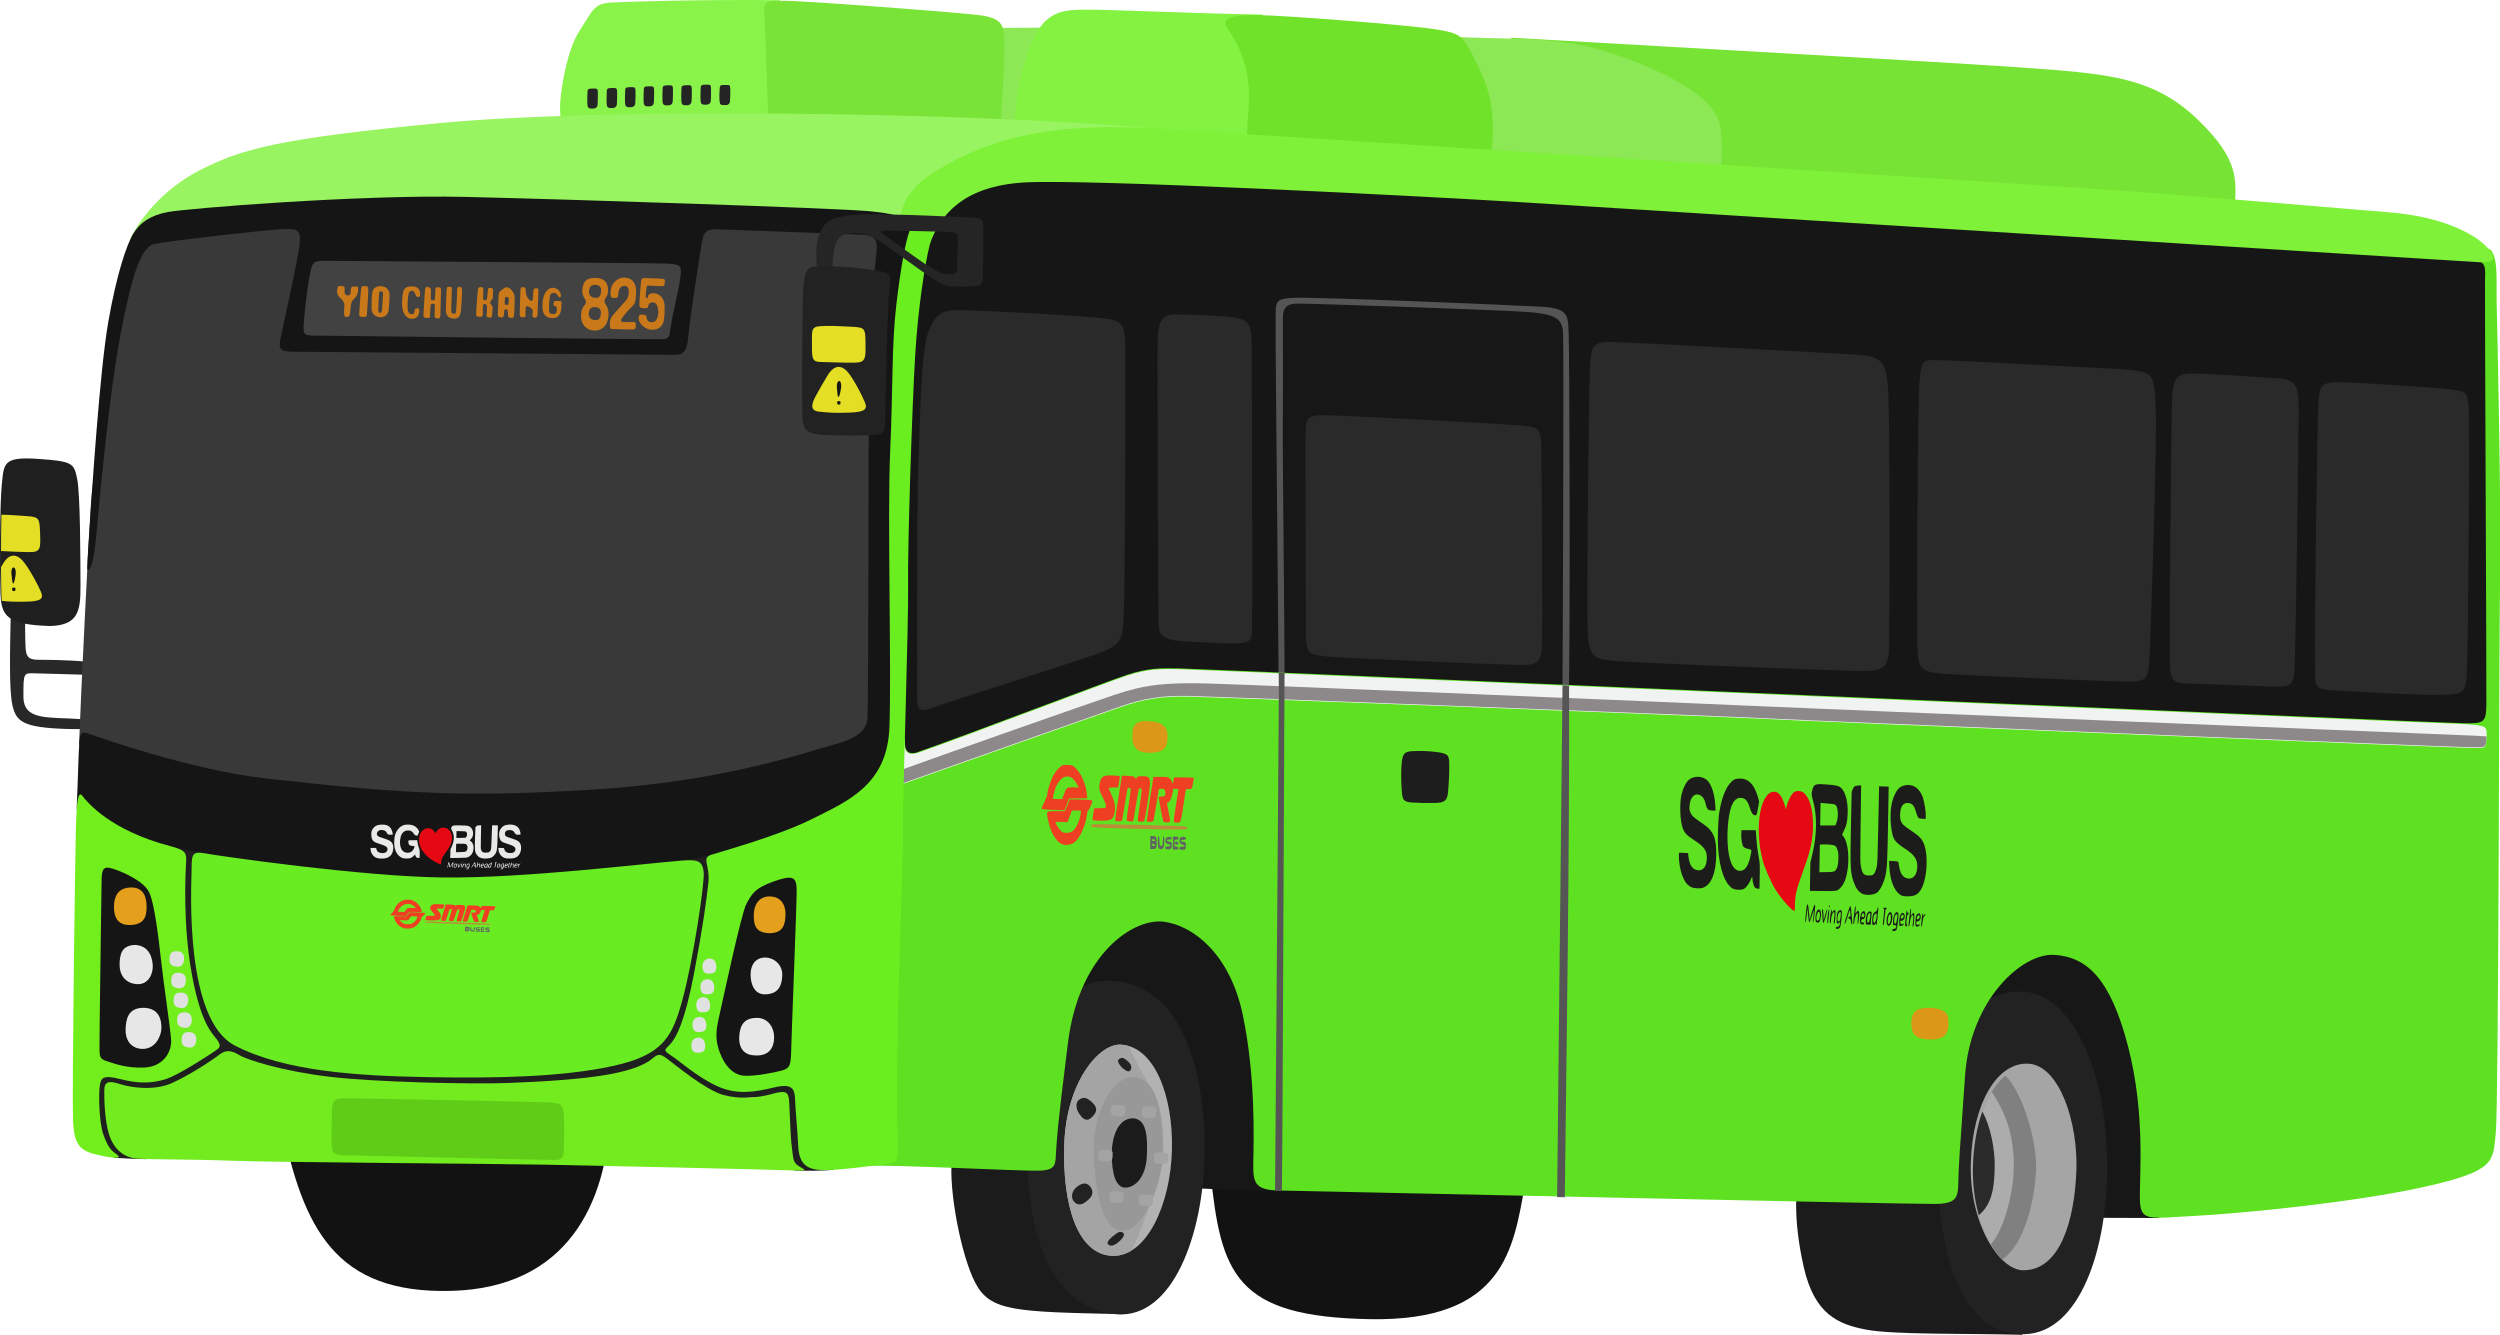 <svg width="278.3mm" height="148.6mm" version="1.1" viewBox="0 0 278.3 148.6" xmlns="http://www.w3.org/2000/svg"><g transform="translate(63.34 -61.91)"><g><path d="m177 197.5c-5.974-7.9e-4 -7.307-0.025-8.586-0.101-1.279-0.076-17.33-30.13-17.33-30.13l20.71-0.588 5.588 21.44z" fill="#171717"/><path d="m161.8 210.5c-6.291-0.167-14.35 9e-3 -17.43-0.58-3.083-0.589-5.73-1.703-6.916-6.952s-1.008-9.192-0.217-11.63c0.791-2.439 19.49 2.057 19.49 2.057z" fill="#1b1b1b"/><path d="m161.8 172.3c-2.116-0.038-3.489-0.05-3.929-0.031s0.508 1.396 0.508 1.396z" fill="#171717"/><path d="m161.8 172.3c5.544 0.206 9.286 8.808 9.426 18.84 0.14 10.03-3.148 19.08-9.126 19.29-5.978 0.212-9.422-6.25-9.742-18.1-0.32-11.85 2.405-20.26 9.442-20.03z" fill="#222"/><path d="m71.4 192.3c1.154 11.51 2.789 16.19 17.76 16.46 14.97 0.269 15.97-7.862 17.25-14.93 1.273-7.067-35-1.526-35-1.526z" fill="#121212"/><path d="m79.18 194.5c-6.785-0.198-9.123-0.239-10.7-0.419-1.581-0.179-14.65-24.33-14.65-24.33l10.78-8.179 12.57 5.808z" fill="#171717"/><path d="m61.5 208.2c-11.81-0.266-14.6-0.28-16.27-3.484-1.591-3.041-2.982-10.38-2.602-13.73s11.17 0.942 11.17 0.942 10.12 12.64 7.708 16.27z" fill="#1b1b1b"/><path d="m60.16 171.1c8.277 0.149 10.75 10.62 10.59 19.41s-3.495 18.13-9.722 17.71c-6.228-0.419-10.2-7.032-9.988-18.68s3.402-18.64 9.122-18.44z" fill="#222"/><path d="m-32.02 186.8c2.415 11.9 6.01 19.16 18.94 18.81 12.93-0.351 17.27-9.8 17.66-19.51 0.394-9.715-36.61 0.703-36.61 0.703z" fill="#121212"/><path d="m104.8 66.1c22.87 1.338 52.61 2.931 60.67 3.605 6.856 0.574 11.49 1.265 15.91 5.579 4.421 4.314 4.251 6.427 4.059 9.732-0.192 3.304-59.89-2.665-59.89-2.665z" fill="#77e335"/><path d="m45.17 65.03c10.32-0.079 15.55-0.051 19.91 0.094 4.364 0.145 26.52 0.477 32.8 0.855 6.278 0.378 11.84-0.118 17.44 1.637s12.55 4.857 12.88 8.634c0.329 3.777 0.03 5.69-1.096 5.736-1.125 0.046-86.23-5.521-86.23-5.521z" fill="#8de855"/><path d="m77.55 137.6 4.326 0.078-0.432-40.11 26.1 0.614 1.715 41 4.19-0.357-1.367-44.31-35.34-0.203z" fill="#555"/><path d="m79.66 137.6c0.02-3.927-0.235-24.69-0.2-28.56 0.05-5.609-0.009-10.81 0.008-11.78 0.017-0.969 0.333-1.524 1.507-1.554 1.174-0.03 24.31 0.743 26.3 0.983 1.985 0.24 3.257 0.416 3.378 2.152 0.122 1.736-0.044 39.32-0.062 40.29-0.017 0.969-30.93-1.525-30.93-1.525z" fill="#171717"/><path d="m111.3 138.4c0.169-4.382 0.077-37.66-0.018-39.46-0.096-1.799 0.049-2.695-2.901-2.877-2.95-0.181-24.89-1.09-27.46-1.007-2.569 0.082-2.216 0.474-2.257 2.784-0.042 2.31 0.365 39.03 0.328 41.09-0.037 2.053-15.95 0.612-15.95 0.612l-26.98 8.501 0.262-7.441 1.031-50.18 5.174-9.279 15.55-0.747 150.3 8.995 5.367 1.38 0.207 9.889-0.274 43.77z" fill="#161616"/><path d="m38.9 145.6c5.555-1.931 20.85-7.8 23.23-8.574 2.374-0.774 3.735-0.75 5.823-0.712 2.087 0.038 140.7 6.071 143 6.112 2.269 0.041 2.454-0.137 2.488-2.043 0.034-1.906-0.18-45.48-0.151-47.12 0.029-1.633 0.224-2.356-1.591-2.389-1.815-0.033 1.581-2.105 2.333-1.002 0.752 1.103 0.484 3.368 0.567 6.319 0.083 2.952 0.501 22.61 0.375 29.6-0.126 6.988-0.155 59.09-0.485 62.27-0.329 3.171 0.016 4.176-7.823 5.941-7.839 1.765-20.48 2.99-25.66 3.26-5.179 0.27-6.095 0.707-6.138-1.926-0.043-2.633 0.625-9.521-1.328-17s-4.543-9.886-8.169-10.13c-3.627-0.247-9.35 5.006-9.953 13.35s-0.731 10.34-0.76 11.97c-0.029 1.633-0.133 2.358-2.494 2.406-2.361 0.048-70.33-1.447-73.14-1.497-2.813-0.051-2.888-0.96-2.845-3.319 0.042-2.359 0.259-9.346-1.161-16.18-1.42-6.834-5.539-9.995-8.8-10.42-3.26-0.422-9.411 3.371-10.68 13.52s-1.184 10.33-1.303 11.87c-0.118 1.541 0.141 2.272-1.948 2.325-2.089 0.053-16.74-0.71-18.92-0.522-2.182 0.188 1.58-2.059 1.58-2.059s0.394-7.711 0.38-20.1c-0.013-10.56-2.305-18.89 1.871-25.19 0.59-0.891-0.577 2.055 1.748 1.246z" fill="#5ee121"/><path d="m-62.14 129.9c-0.075 4.151-0.226 8.894 0.204 10.61 0.43 1.721 1.143 2.393 6.018 2.547 4.874 0.154 5.353-0.826 1.667-1.09-3.686-0.264-6.463 0.213-6.48-2.489s0.047-2.635 1.167-2.615c1.12 0.02 5.731 0.169 6.983 0.192 1.252 0.022 2.658-1.204-0.567-1.46s-4.939-0.221-5.993-0.24c-1.054-0.019-1.312-0.353-1.358-1.474-0.046-1.121-0.076-3.099 4.87e-4 -3.691 0.077-0.592-1.642-0.293-1.642-0.293z" fill="#282828"/><path d="m77.24 63.54c-8.142-0.153-17.01-0.565-19.53-0.555-2.092 0.009-3.296 0.083-4.564 1.165-1.624 1.384-3.208 6.103-3.528 10.92-0.321 4.813 27.08 2.826 27.08 2.826z" fill="#84f241"/><path d="m23.46 61.93c-8.863-0.093-16.74 0.162-18.73 0.259-1.986 0.097-2.067 0.889-3.495 3.046-1.428 2.157-2.027 6.05-2.192 7.833-0.164 1.783 0.207 3.179 0.603 3.253 0.396 0.073 22.98-1.042 22.98-1.042z" fill="#8af34a"/><path d="m48.09 75.53c0.193-3.371 0.476-8.063 0.368-9.454-0.107-1.391-0.291-2.188-2.932-2.501-2.641-0.312-19.62-1.61-21.67-1.581-2.051 0.029-2.247-0.107-2.087 2.013 0.16 2.12 0.329 11.12 0.51 12.12 0.181 0.996 25.81-0.594 25.81-0.594z" fill="#79e437"/><path d="m63.83 76.09c-21.49-1.748-60.36-2.174-78.22-0.479-18.12 1.72-22.06 2.918-26.54 5.158-4.482 2.24-7.135 5.971-7.896 7.747-0.761 1.776 4.997-1.369 4.997-1.369l25.97-2.217 48.91 1.63 8.144 0.709 4.337-6.579z" fill="#99f461"/><path d="m102.6 80.14c0.567-5.51 0.139-7.74-1.485-11.04-1.625-3.304-1.74-3.448-4.607-3.919-3.09-0.507-16.72-1.54-19.81-1.595-3.086-0.056-4.217 0.392-3.304 1.625 0.913 1.233 2.637 4.258 2.275 8.742-0.361 4.484-0.366 4.765 0.753 4.972 1.119 0.207 26.17 1.219 26.17 1.219z" fill="#70e22a"/><path d="m40.19 88.99c1.115-3.029 3.562-6.366 10.53-6.771 6.968-0.405 44.12 1.523 54.92 2.181 10.79 0.658 105 6.596 107 6.698 1.987 0.102 1.933-0.562 0.761-1.776-1.171-1.214-4.516-3.263-10.74-3.773-6.222-0.51-25.88-2.189-33.36-2.655-7.483-0.466-91.38-5.953-105.2-6.731-13.78-0.778-20.13 2.849-23.64 5.036-3.508 2.187-3.555 4.764-3.664 5.606-0.109 0.842 3.338 2.185 3.338 2.185z" fill="#7ef138"/><path d="m-54.54 144.8c0.179-5.238 1.103-23.73 1.33-26.94 0.227-3.208 1.135-6.7 1.135-6.7l2.445-18.89 2.05-4.327 3.658-0.651 14.78-1.049-1.743 13.84 8.662 0.275 33.95 0.312 2.582-13.94 20.79 0.733 0.23 3.83-0.955 53.06-20.71 8.056-28.72-1.533-32.41-2.675z" fill="#393939"/><path d="m67.96 136.4c-2.087-0.038-3.449-0.062-5.823 0.712-2.374 0.774-17.67 6.643-23.23 8.574-2.326 0.808-1.158-2.137-1.748-1.247-0.158 0.238-0.304 0.481-0.444 0.725l0.077 4.144c6.549-2.338 22.45-7.923 24.63-8.692 2.559-0.902 4.589-1.21 7.475-1.158 2.886 0.052 59.51 2.234 64.46 2.495 4.951 0.261 77.25 3.243 78.58 3.224 1.336-0.019 1.462 0.156 1.529-1.136 0.066-1.292 0.024-1.336-2.128-1.504-0.086-7e-3 -0.168-0.016-0.251-0.025-0.064-8.8e-4 -0.113 6.2e-4 -0.18-6e-4 -2.269-0.041-140.9-6.075-143-6.112z" fill="#f0f3f1"/><path d="m71.21 138c-4.824-0.13-7.112 0.131-10.41 1.235-3.232 1.083-18.54 6.47-24.04 8.458l0.028 1.538c6.549-2.338 22.45-7.923 24.63-8.692 2.559-0.902 4.589-1.21 7.475-1.158 2.886 0.052 59.51 2.234 64.46 2.495 4.951 0.261 77.25 3.243 78.58 3.224 1.336-0.019 1.462 0.156 1.529-1.136 2e-3 -0.029 2e-3 -0.049 3e-3 -0.076-0.383-0.031-0.8-0.058-1.25-0.076-1.938-0.078-75.1-3.075-81.34-3.36s-54.86-2.323-59.68-2.453z" fill="#8d8889"/><path d="m-54.8 151.8c0.14-3.083 0.199-6.379 0.3-7.307s0.149-1.223 1.157-0.867c1.008 0.356 11.26 3.979 19.31 4.902 16.54 1.896 23.04 2.066 36.2 1.309 15.39-0.886 24.77-4.396 27.41-5.066 2.642-0.67 3.497-1.671 3.637-2.804 0.14-1.133 0.116-33.05 0.172-36.16 0.056-3.107 0.469-12.78 0.747-14.93 0.278-2.147 0.229-2.746-1.563-2.838-1.792-0.092-12.78-0.469-14.99-0.569-2.21-0.1-2.51-0.045-2.775 1.385-0.265 1.43-1.35 8.583-1.501 10.31-0.151 1.731-0.459 2.263-1.535 2.244-1.076-0.019-41.24-0.323-42.61-0.348-1.374-0.025-1.487-0.385-1.29-1.398 0.198-1.013 2.081-9.347 2.166-10.78 0.086-1.433-0.332-1.5-1.827-1.467-1.495 0.033-12.88 1.323-14.38 1.654-1.5 0.332-2.516 3.601-3.769 10.15-1.254 6.553-2.37 18.79-2.671 22.19-0.15 1.701-0.395 3.607-0.855 3.922-0.214 0.146-0.204-0.025-0.005-3.124 0.383-5.964 1.248-19.08 2.182-24.45 0.933-5.363 2.069-8.69 2.808-9.872 0.739-1.182 1.829-1.999 3.868-2.381 2.039-0.382 21.2-1.95 33.09-1.676 11.89 0.274 41.1 1.246 44.86 1.584 3.192 0.287 3.152 0.622 3.954 0.814 0.849 0.203 1.289 0.354 1.893 0.494 0.828 0.192-1.317 5.089-1.477 7.39-1.171 16.77 1.446 33.81-1.189 50.42-0.428 2.697-0.462 5.878-2.353 7.848-5.184 5.402-13.87 5.965-21.23 7.329-8.65 1.603-17.58 1.182-26.38 0.9-11.19-0.358-22.91 0.579-33.41-3.291-3.025-1.115-8.049-3.089-7.938-5.524z" fill="#151515"/><path d="m-50.56 190.8c1.372 0.088 2.523 0.13 3.294 0.144 0.771 0.014 0.648-0.168 0.648-0.168l-3.831-2.034-0.762-5.783 4.891 0.68 5.567-1.675 2.577-2.278 6.013 1.757 13.67 1.556 16.19 0.038 12.38-2.271 6.742 3.503 7.319-0.376 0.289 7.444s-0.311 0.84 0.956 0.884c1.267 0.044 3.106 0.014 3.974-0.076 0.868-0.09-2.902-0.813-2.902-0.813l-1.36-8.985-2.533-0.194-3.075 0.68-7.942-3.789 2.158-5.311 1.791-9.831 1.387-6.641s1.19-0.844-0.665-0.303c-1.544 0.479-2.35 0.568-3.941 0.762-0.678 0.093 2.065 0.953 2.065 0.953l-2.459 13.33-3.07 6.2-7.847 2.559-27.25-0.311-11.54-3.376-3.277-10.58 0.7-9.013s0.815-0.464-0.198-0.601c-1.014-0.138-2.771-0.498-3.692-0.754-0.922-0.256 1.144 1.186 1.144 1.186l-0.012 7.322 1.398 12.01 0.674 2.403-6.989 3.042-4.464-1.037-0.564 4.772s1.302 4.674 2.546 4.971z" fill="#1f1f1f"/><path d="m36.58 188.7c0.072 2.728 0.087 2.608-1.722 2.843-1.809 0.235-4.823 0.648-6.627 0.616-1.804-0.033-2.613-0.715-2.711-2.655-0.099-1.94-0.303-3.877-0.347-5.148-0.044-1.271-0.309-1.877-2.39-1.38-2.081 0.497-4.092 0.862-6.345-0.181-2.253-1.043-4.159-2.819-5.151-3.438-0.991-0.619-0.456-0.676 0.091-1.335 0.546-0.658 1.512-2.312 2.546-7.773 1.034-5.461 1.346-7.928 1.583-9.996 0.238-2.067-0.817-2.807 0.326-3.187 1.143-0.38 7.455-2.086 11.3-4.022 3.844-1.936 8.287-3.727 8.536-10.14 0.249-6.411-0.245-23.53 0.085-30.74 0.33-7.212 0.145-11.76 0.697-16.43 0.552-4.668 1.092-7.113 1.439-8.052 0.174-0.469 0.323-0.926 0.684-0.964 0.476-0.05 0.856-3.53e-4 1.28 0.042 0.849 0.085 0.734 0.687 0.275 2.522-0.458 1.835-1.254 6.64-1.588 12.12-0.335 5.476-0.856 21.3-0.791 25.6 0.064 4.301-0.573 22.77-0.559 25.84 0.033 7.43-0.922 23.91-0.608 35.86z" fill="#6aee1f"/><path d="m22.55 183.7c1.689-0.47 1.894-0.237 1.968 0.946 0.073 1.183 0.125 3.823 0.293 5.007 0.168 1.184 0.082 1.643 0.783 2.081 0.701 0.438 1.244 0.547-0.881 0.462-2.125-0.085-21.63-0.531-27.4-0.635-5.763-0.104-30.14-0.259-34.91-0.439-4.769-0.18-8.929-0.113-10.49-0.236-1.557-0.122-2.626-1.134-3.117-2.702-0.492-1.568-0.543-3.979-0.526-4.924 0.017-0.945 0.492-1.078 1.713-0.678 1.221 0.4 3.814 0.777 5.767-0.085 1.953-0.863 4.535-2.565 5.302-3.165 0.767-0.601 1.379-0.495 2.267 0.041 0.888 0.536 4.835 1.788 10.02 2.401 5.187 0.613 15.86 0.852 19.98 0.69 4.114-0.162 8.135-0.421 11.03-0.936 2.892-0.515 4.227-1.2 4.899-1.755 0.671-0.555 0.861-0.599 1.654-0.017 0.793 0.581 4.259 3.476 6.259 4.037 1.761 0.494 3.788 0.353 5.389-0.092z" fill="#72eb1f"/><path d="m12.77 157.7c1.687-0.127 2.115 0.143 2.227 1.348 0.112 1.205-1.178 9.736-2.323 13.99s-2.118 6.311-7.821 7.545c-5.703 1.234-12.92 1.371-20.61 1.233-7.683-0.138-15.89-0.62-21.46-3.527-5.561-2.907-4.833-17.4-4.799-19.27 0.034-1.871-0.09-2.407 1.508-2.111 1.599 0.296 17.46 2.586 26.55 2.683 9.087 0.097 22.5-1.579 26.72-1.897z" fill="#69ec22"/><path d="m-44.39 156.1c1.841 0.48 1.829 0.789 1.759 2.016-0.069 1.227-0.359 6.845 0.675 12.39 1.034 5.547 2.294 6.456 2.801 7.174 0.507 0.718 0.229 0.906-0.211 1.199-0.44 0.293-4.025 2.701-5.57 3.174-1.546 0.473-3 0.497-4.962-6e-3 -1.962-0.503-2.202-0.173-2.336 0.743-0.13 0.893-0.091 4.057 0.404 5.42 0.573 1.581 0.887 1.75 1.55 2.26 0.511 0.393-0.242 0.447-2.139 0.012-1.897-0.435-2.683-0.972-2.791-3.837-0.124-3.28 0.251-30.67 0.317-32.47 0.066-1.803 0.114-4.475 0.701-3.696 0.587 0.779 3.202 3.899 9.802 5.618z" fill="#71ee1c"/><path d="m-26.4 185.9c0.016-1.748 0.361-1.695 1.543-1.721 1.182-0.026 21.4 0.385 22.77 0.457 1.369 0.072 1.458 0.357 1.527 1.776 0.069 1.419 4.993e-4 2.599-0.013 3.355-0.014 0.756-0.069 1.227-0.826 1.261-0.757 0.034-22.81-0.505-23.76-0.522-0.945-0.017-1.231-0.305-1.257-1.062-0.036-1.062 0.007-2.56 0.016-3.544z" fill="#60cc17"/></g><g transform="matrix(.029 .001 -.001 .03 -19.85 162)" stroke-width="1.333"><path d="m132 81.49c0-1.014 1.35-2.2 3-2.634 4.005-1.054 246.8-1.111 249.5-0.059 1.179 0.453 2.144 1.659 2.144 2.68 0 1.575-19.38 1.857-127.3 1.857-107.5-4e-5 -127.3-0.287-127.3-1.845z" fill="#bd8b3a"/><path d="m49.77 104.8c-14.36-5.327-24.84-15.02-31.41-29.06-6.28-13.42-6.849-13.05 20.46-13.47l23.46-0.363 12.38-15.94h30c20.62 0 30 0.451 30 1.442 0 2.223-9.438 13.22-11.35 13.22-0.93 0-2.073 2.034-2.539 4.519-2.647 14.11-16.68 31.17-31.11 37.83-10.4 4.796-29.51 5.665-39.9 1.814zm34.85-16.83c9.294-4.537 16.75-13.62 19.99-24.34 0.894-2.965 0.758-2.999-11.52-2.928l-12.42 0.072-11.31 15.86h-32.53l3.916 4.169c2.154 2.293 6.916 5.617 10.58 7.388 5.683 2.744 8.241 3.156 17.33 2.791 7.108-0.285 12.43-1.29 15.96-3.01zm51.71-15.03c-1.314-0.893-1.145-2.685 0.792-8.387l2.463-7.252 15.54-0.376c15.04-0.364 15.54-0.47 15.56-3.333 0.011-1.93-2.962-5.736-8.559-10.96-10.09-9.41-11.72-13.63-7.998-20.59 4.315-8.059 8.936-9.409 32.21-9.411 11.18-1e-3 20.33 0.395 20.33 0.881 0 0.485-1.01 4.086-2.243 8l-2.243 7.117h-11.68c-6.423 0-11.99 0.513-12.38 1.14-0.387 0.627 0.858 2.577 2.766 4.333 1.909 1.757 5.79 6.098 8.626 9.647 5.774 7.228 6.771 13.89 3.132 20.92-3.755 7.261-8.258 8.498-32.64 8.971-12.1 0.234-22.75-0.084-23.67-0.709zm59.25 0.028c-0.491-0.85 3.777-16.61 14.27-52.67l2.23-7.667h15.67c12.44 0 16.32 0.456 18.83 2.213 2.943 2.061 3.27 2.061 4.777 0 1.332-1.821 4.127-2.213 15.8-2.213 22.49 0 23.23 2.02 13.28 36.42-3.434 11.87-6.831 22.36-7.548 23.31-1.419 1.882-16.48 1.981-17.64 0.116-0.356-0.576 1.849-9.738 4.9-20.36 3.051-10.62 5.171-20.29 4.712-21.49-0.553-1.442-2.057-2.032-4.466-1.752-3.474 0.404-3.895 1.324-9.674 21.13-3.323 11.39-6.569 21.51-7.212 22.48-0.829 1.254-3.446 1.606-8.972 1.206-4.291-0.31-8.165-0.928-8.609-1.372-0.444-0.444 1.692-9.598 4.746-20.34 3.054-10.74 5.224-20.39 4.821-21.44-0.403-1.049-2.466-1.908-4.585-1.908-3.829 0-3.888 0.126-9.59 20.33-3.155 11.18-6.262 21.38-6.903 22.67-0.928 1.858-2.905 2.333-9.707 2.333-4.698 0-8.801-0.45-9.119-1zm83.91-0.075c-0.346-0.561 3.139-14.2 7.747-30.31l8.377-29.29 19.16-0.372c20.46-0.397 24.2 0.351 29.4 5.886l3.1 3.3 2.966-8.814 26.22-0.361c14.42-0.199 26.21 0.101 26.21 0.667-6e-4 0.566-1.138 4.028-2.527 7.695l-2.526 6.667-15.61 0.783-5.208 18.28c-8.082 28.36-6.915 26.56-17.32 26.78-10.58 0.23-10.43 0.792-4.904-17.94 2.147-7.278 4.815-16.38 5.928-20.23l2.024-7h-14.1l-1.665 5.556c-1.939 6.471-8.01 13.11-11.99 13.11-1.523 0-2.769 0.247-2.769 0.548 0 0.302 2.1 5.455 4.667 11.45s4.667 11.66 4.667 12.59c0 2.375-16.45 2.778-18.28 0.448-2.293-2.924-13.54-31.45-12.72-32.26 0.426-0.426 3.626-0.775 7.111-0.775 8.375 0 10.55-0.983 10.55-4.762 0-4.195-4.017-6.138-11.67-5.642l-6.245 0.405-6.043 20.71c-3.324 11.39-6.453 21.32-6.954 22.06-1.07 1.587-16.67 2.313-17.6 0.819zm-279.5-13.53c0-0.701 3.3-4.654 7.333-8.785 4.033-4.131 7.334-8.508 7.334-9.726 0.002-4.796 8.018-18.77 14.46-25.22 3.804-3.804 10.76-8.743 15.8-11.23 8.402-4.136 9.92-4.436 22.44-4.436 12.84 0 13.88 0.22 23.59 5.021 14.88 7.354 27.6 22.85 29.27 35.65l0.434 3.333-48 0.787-11.56 15.88h-30.55c-18.53 0-30.55-0.501-30.55-1.274zm57.46-17.73c7.96-11.61 8.077-11.66 25.13-11.72l15.42-0.055-5.748-5.198c-19.75-17.87-52.46-8.809-61.3 16.97l-1.485 4.333h25.01z" fill="#ee3f23"/><path d="m289.3 101.3v-8.667h7.17c8.298 0 9.698 1.235 9.83 8.667 0.13 7.295-1.426 8.667-9.83 8.667h-7.17zm12.58 3.478c0.404-0.654-1.361-1.433-3.921-1.732-3.209-0.375-4.656-5e-3 -4.656 1.189 0 1.961 7.411 2.431 8.577 0.544zm0.089-6.811c-0.453-0.733-2.589-1.333-4.745-1.333s-3.921 0.6-3.921 1.333c0 0.733 2.135 1.333 4.745 1.333 2.824 0 4.412-0.54 3.921-1.333zm8.714 9.421c-2.17-4.054-1.773-14.75 0.547-14.75 1.353 0 2.048 1.887 2.333 6.333 0.389 6.058 0.58 6.333 4.406 6.333 3.826 0 4.018-0.276 4.406-6.333 0.285-4.447 0.98-6.333 2.333-6.333 3.029 0 2.613 12.3-0.511 15.13-3.466 3.137-11.76 2.909-13.51-0.372zm18.62 0.579c0-1.511 1.63-2 6.667-2 8.034 0 8.945-2.344 1.136-2.923-6.409-0.475-9.374-3.621-6.984-7.41 1.798-2.85 15.27-3.405 16.18-0.667 0.396 1.188-1.393 1.667-6.222 1.667-8.565 0-8.927 2.383-0.444 2.927 5.453 0.35 6.394 0.834 6.769 3.48 0.712 5.022-2.02 6.927-9.932 6.927-5.485 0-7.17-0.47-7.17-2zm20-6.667v-8.667h7.333c5.63 0 7.333 0.465 7.333 2 0 1.444-1.481 2-5.333 2-5.206 0-5.333 0.111-5.333 4.667 0 4.556 0.127 4.667 5.333 4.667 3.852 0 5.333 0.556 5.333 2 0 1.535-1.704 2-7.333 2h-7.333zm17.33 6.667c0-1.511 1.63-2 6.667-2 3.667 0 6.667-0.6 6.667-1.333 0-0.733-1.839-1.333-4.088-1.333-7.789 0-11.87-4.841-7.646-9.067 2.448-2.448 15.73-2.11 15.73 0.4 0 1.511-1.63 2-6.667 2-3.667 0-6.667 0.6-6.667 1.333 0 0.733 2.719 1.333 6.042 1.333 6.634 0 8.166 1.667 6.743 7.336-0.775 3.087-1.418 3.33-8.81 3.33-6.2 0-7.975-0.445-7.975-2zm-12-6.667c0-1.397 1.407-2 4.667-2 3.259 0 4.667 0.603 4.667 2s-1.407 2-4.667 2c-3.259 0-4.667-0.603-4.667-2z" fill="#626264"/></g><g fill="#e1e1e1"><path d="m15.48 170.3c0.761 0.014 0.892-0.259 0.921-0.681 0.029-0.422-0.151-0.996-0.722-1.006-0.57-0.01-0.811 0.429-0.818 0.831-0.007 0.401 0.132 0.869 0.619 0.857z"/><path d="m15.25 172.6c0.761 0.014 0.892-0.259 0.921-0.681 0.029-0.422-0.151-0.996-0.722-1.006-0.57-0.01-0.811 0.429-0.818 0.831-0.007 0.401 0.132 0.869 0.619 0.857z"/><path d="m14.79 174.6c0.761 0.014 0.892-0.259 0.921-0.681 0.029-0.422-0.151-0.996-0.722-1.006-0.57-0.01-0.811 0.429-0.818 0.831-0.007 0.401 0.132 0.869 0.619 0.857z"/><path d="m14.37 176.8c0.761 0.014 0.892-0.259 0.921-0.681 0.029-0.422-0.151-0.996-0.722-1.006-0.57-0.01-0.811 0.429-0.818 0.831-0.007 0.401 0.132 0.869 0.619 0.857z"/><path d="m14.24 179.1c0.761 0.014 0.892-0.259 0.921-0.681 0.029-0.422-0.151-0.996-0.722-1.006-0.57-0.01-0.811 0.429-0.818 0.831-0.007 0.401 0.132 0.869 0.619 0.857z"/></g><g><path d="m24.72 179.3c-0.064 1.225-0.155 1.561-1.089 1.798s-2.843 0.625-4.11 0.56c-1.267-0.065-2.177-1.138-2.702-2.5-0.525-1.362-0.507-2.334-0.141-3.933 0.367-1.6 2.491-11.62 3.06-12.67 0.568-1.046 0.877-1.759 3.046-2.523 2.169-0.764 2.545-0.504 2.561 0.976 0.016 1.48-0.594 16.56-0.625 18.29z" fill="#151515"/><path d="m20.71 179.4c1.553 0.088 2.108-0.859 2.127-1.964 0.02-1.105-0.647-2.223-1.933-2.217-1.285 7e-3 -1.865 0.654-1.95 2.057-0.085 1.403 0.62 2.103 1.755 2.124z" fill="#e7e7e7"/><path d="m21.88 172.6c1.406-0.057 1.809-0.894 1.861-2.089 0.051-1.195-0.891-1.989-1.877-2.006-0.986-0.018-1.656 0.688-1.648 1.913 0.008 1.226 0.528 2.228 1.664 2.182z" fill="#e7e7e7"/><path d="m22.24 165.8c1.674 2.1e-4 1.811-1.013 1.86-2.029 0.048-1.015-0.413-1.95-1.547-2.06-1.134-0.11-1.923 0.593-1.978 1.967-0.055 1.374 0.322 2.038 1.665 2.122z" fill="#e49f1c"/><path d="m-52.03 159.9c0.024-1.36 0.239-1.635 1.418-1.23 1.179 0.405 3.255 1.349 3.862 2.547 0.606 1.197 1.06 5.078 1.36 7.77 0.3 2.692 1.018 7.415 1.099 8.707 0.081 1.292-0.856 2.95-2.951 3.052-2.095 0.102-3.48-0.481-4.209-0.704-0.729-0.222-0.794-0.468-0.815-1.271-0.02-0.803 0.215-17.75 0.235-18.87z" fill="#151515"/><path d="m-48.69 160.7c-1.535 7e-3 -1.902 1.012-1.953 1.919s0.099 2.269 1.704 2.263c1.605-6e-3 1.9-0.873 1.918-1.919 0.019-1.046-0.239-2.237-1.669-2.263z" fill="#e49f1c"/><path d="m-48.28 167.1c-1.536 0.042-1.728 1.05-1.748 2.166-0.02 1.116 0.59 2.104 1.914 2.197 1.324 0.094 1.801-1.189 1.78-1.991-0.02-0.803-0.308-2.273-1.946-2.373z" fill="#e7e7e7"/><path d="m-47.29 174.1c-1.852-0.033-2.016 1.314-2.07 2.367-0.054 1.053 0.485 2.182 1.883 2.207 1.398 0.025 2.087-1.379 2.104-2.3 0.017-0.922-0.24-2.211-1.916-2.274z" fill="#e7e7e7"/></g><g fill="#e1e1e1"><path d="m-42.3 176.8c-0.74-0.015-0.809 0.429-0.819 0.947-0.009 0.518 0.283 0.721 0.849 0.78 0.566 0.059 0.772-0.43 0.78-0.874 8e-3 -0.444-0.145-0.84-0.811-0.853z"/><path d="m-42.8 174.6c-0.74-0.015-0.809 0.429-0.819 0.947-0.009 0.518 0.283 0.721 0.849 0.78 0.566 0.059 0.772-0.43 0.78-0.874 8e-3 -0.444-0.145-0.84-0.811-0.853z"/><path d="m-43.2 172.4c-0.74-0.015-0.809 0.429-0.819 0.947-0.009 0.518 0.283 0.721 0.849 0.78 0.566 0.059 0.772-0.43 0.78-0.874 8e-3 -0.444-0.145-0.84-0.811-0.853z"/><path d="m-43.46 170.2c-0.74-0.015-0.809 0.429-0.819 0.947-0.009 0.518 0.283 0.721 0.849 0.78 0.566 0.059 0.772-0.43 0.78-0.874 8e-3 -0.444-0.145-0.84-0.811-0.853z"/><path d="m-43.66 167.8c-0.74-0.015-0.809 0.429-0.819 0.947-0.009 0.518 0.283 0.721 0.849 0.78 0.566 0.059 0.772-0.43 0.78-0.874 8e-3 -0.444-0.145-0.84-0.811-0.853z"/></g><g transform="matrix(.031 0 -.001 .036 -22.02 153.7)"><path d="m247.9 121.4c-8.729-2.793-26.45-11.6-35.65-17.73-10.02-6.665-24.91-20.57-29.22-27.28-19.96-31.11-7.749-65.15 23.36-65.1 9.581 0.015 17.8 4.792 23.84 13.85l1.57 2.357 1.598-3.091c2.232-4.316 7.843-9.703 12.84-12.33 6.044-3.174 19.15-3.164 26.17 0.02 10.86 4.931 16.56 12.35 18.55 24.16 2.255 13.37-1.641 25.56-12.86 40.22-4.201 5.492-10.44 13.64-13.87 18.11-7.117 9.284-9.27 14.6-9.27 22.87 0 3.202-0.338 5.798-0.75 5.768-0.412-0.03-3.254-0.855-6.315-1.835z" fill="#e60813"/><path d="m345 137.3c0-0.55 1.485-1 3.3-1 3.499 0 5.7-1.476 5.7-3.822 0-1.127-0.3-1.173-1.445-0.223-0.795 0.66-2.482 1.052-3.75 0.872-2.005-0.284-2.294-0.874-2.223-4.522 0.045-2.308 0.653-4.883 1.35-5.724 1.627-1.961 7.882-3.167 9.263-1.786 1.46 1.46-0.655 12.95-2.826 15.35-1.795 1.983-9.37 2.675-9.37 0.856zm8.737-7.25c0.54-0.688 1.259-2.712 1.597-4.5 0.665-3.51-0.662-4.215-4.285-2.276-1.929 1.032-3.511 5.471-2.521 7.072 0.842 1.362 4.05 1.179 5.208-0.296zm114.3 7.308c0-0.518 1.909-1.081 4.241-1.25 2.951-0.214 4.335-0.8 4.548-1.926 0.242-1.276-0.496-1.593-3.491-1.5-3.797 0.118-3.798 0.117-3.666-3.832 0.201-6.031 6.649-10.57 11.05-7.771 1.656 1.053-1.156 14.3-3.391 15.97-1.941 1.454-9.287 1.697-9.287 0.307zm8.872-7.403c0.614-0.74 1.4-2.765 1.747-4.5 0.544-2.72 0.348-3.155-1.423-3.155-2.923 0-5.196 2.657-5.196 6.071 0 2.198 0.468 2.929 1.878 2.929 1.033 0 2.38-0.605 2.994-1.345zm-198.8 1.595c0.021-1.538 0.699-5.058 2.503-13 0.281-1.238 1.16-2.25 1.953-2.25 1.348 0 1.839 1.263 4.263 10.96l0.865 3.464 4.446-7.205c2.52-4.084 5.142-7.209 6.052-7.214 1.473-8e-3 1.471 0.67-0.028 8.167-0.899 4.497-2.142 8.345-2.762 8.552-1.098 0.366-1.021-0.296 1.241-10.73 0.336-1.551-1.209 0.086-4.071 4.312-2.537 3.747-5.133 6.639-5.767 6.428-0.635-0.212-1.876-3.277-2.757-6.812l-1.603-6.428-1.293 6.75c-0.711 3.712-1.692 6.75-2.18 6.75s-0.876-0.787-0.862-1.75zm23.22 0.596c-2.783-2.783 8e-3 -10.19 4.24-11.25 5.547-1.392 8.45 3.026 5.659 8.613-1.326 2.656-2.324 3.351-5.149 3.589-1.927 0.163-4.065-0.265-4.75-0.95zm7.782-2.897c1.808-3.378 0.849-6.448-2.014-6.448-2.717 0-5.632 4.447-4.629 7.061 0.838 2.185 5.369 1.767 6.643-0.612zm6.552-0.198c-0.372-2.338-0.928-5.262-1.236-6.5-0.396-1.59-0.116-2.25 0.954-2.25 1.066 0 1.725 1.533 2.227 5.177l0.712 5.177 2.333-3.927c3.974-6.688 4.176-6.946 4.922-6.235 1.006 0.959-6.334 12.81-7.935 12.81-0.756 0-1.582-1.776-1.975-4.25zm10.42 2.799c0-3.214 2.225-11.55 3.083-11.55 1.194 0 1.157 1.783-0.166 7.951-0.995 4.64-2.917 7.011-2.917 3.598zm5.485-0.799c0.288-1.238 0.872-4.017 1.299-6.176 0.426-2.16 1.396-4.133 2.155-4.386 0.96-0.32 1.179 0.064 0.72 1.26-0.363 0.946-0.322 1.555 0.091 1.354 0.413-0.201 2-0.992 3.528-1.756 4.059-2.033 5.127-0.439 4.276 6.38-0.496 3.971-1.127 5.575-2.192 5.575-0.945 0-1.314-0.644-1.003-1.75 2.125-7.546 1.622-9.947-1.805-8.632-1.962 0.753-4.553 5.495-4.553 8.332 0 1.167-0.654 2.05-1.519 2.05-1.064 0-1.362-0.674-0.996-2.25zm32.51 1.866c0-1.666 10.42-16.62 11.58-16.62 0.759 0 1.66 1.238 2 2.75 1.046 4.646 2.512 10.66 3.046 12.5 0.323 1.114-0.037 1.75-0.99 1.75-0.824 0-1.642-1.012-1.817-2.25-0.229-1.611-1.101-2.34-3.07-2.566-3.447-0.397-3.636-2.184-0.231-2.184 2.239 0 2.447-0.306 1.871-2.75-1.107-4.696-1.815-4.404-5.926 2.447-3.384 5.639-6.464 8.936-6.464 6.92zm19.02-1.366c0.021-1.538 0.699-5.058 2.503-13 0.865-3.807 2.773-2.661 2.043 1.227l-0.652 3.477 3.007-1.726c2.727-1.565 3.152-1.58 4.57-0.162 1.322 1.322 1.392 2.363 0.451 6.749-1.438 6.704-3.375 6.935-2.461 0.293 0.451-3.28 0.293-5.127-0.48-5.605-1.77-1.094-5.738 3.259-6.455 7.082-0.66 3.519-2.569 4.778-2.526 1.665zm14.95 0.218c-2.092-2.52 0.343-8.942 3.957-10.44 3.953-1.637 7.069-0.534 7.069 2.503 0 2.69-2.56 4.468-6.434 4.468-1.614 0-2.566 0.556-2.566 1.5 0 1.566 0.917 1.853 4.862 1.524 1.48-0.123 2.112 0.209 1.691 0.889-1.005 1.626-7.124 1.309-8.58-0.445zm8.58-6.555c1.017-1.645-1.089-3.195-3.361-2.474-1.105 0.351-2.261 1.295-2.569 2.099-0.413 1.076 0.207 1.462 2.349 1.462 1.6 0 3.212-0.489 3.581-1.087zm4.092 7.399c-1.008-1.008-0.759-4.968 0.484-7.697 0.621-1.364 2.413-3.011 3.981-3.66 3.415-1.414 8.302-0.471 7.561 1.46-0.281 0.732-0.814 3.355-1.185 5.83l-0.675 4.499-4.76 0.107c-2.618 0.059-5.051-0.183-5.406-0.538zm7.226-2.657c0.614-0.74 1.4-2.765 1.747-4.5 0.544-2.72 0.348-3.155-1.423-3.155-2.923 0-5.196 2.657-5.196 6.071 0 2.198 0.468 2.929 1.878 2.929 1.033 0 2.38-0.605 2.994-1.345zm6.795 2.679c-1.222-1.222-0.687-6.86 0.862-9.071 0.846-1.207 3.137-2.484 5.129-2.858 2.308-0.433 3.775-1.344 4.088-2.54 0.617-2.359 2.266-2.444 2.219-0.115-0.056 2.762-2.668 14.29-3.407 15.03-0.367 0.367-1.036 0.07-1.488-0.661-0.574-0.929-1.026-0.996-1.505-0.221-0.746 1.207-4.828 1.512-5.899 0.44zm8.19-5.606c1.663-4.382 1.212-5.213-2.346-4.32-4.681 1.175-5.905 9.077-1.303 8.412 1.509-0.218 2.674-1.525 3.649-4.093zm14.62 4.022c3.136-13.81 3.14-13.52-0.223-14.03-1.512-0.229 0.4-0.431 4.25-0.448 4.439-0.02 5.903 0.203 4 0.61-2.852 0.61-3.07 1.023-4.423 8.382-0.94 5.115-1.88 7.74-2.769 7.74-0.88 0-1.169-0.778-0.835-2.25zm8.538 0.271c-1.464-2.735-0.273-6.67 2.736-9.036 6.529-5.136 12.41 1.731 7.18 8.381-2.622 3.333-8.283 3.707-9.916 0.655zm8.803-4.891c0.388-3.881-2.012-5.165-4.851-2.596-2.187 1.979-2.651 7.041-0.713 7.77 2.254 0.848 5.24-1.928 5.564-5.174zm18.9 6.251c-1.359-1.359-0.706-7.168 1.036-9.227 3.687-4.357 11.33-3.141 9.839 1.565-0.664 2.093-3.247 3.243-7.339 3.268-2.659 0.016-2.95 1.523-0.553 2.864 1.037 0.581 2.626 0.597 4.086 0.042 1.777-0.675 2.283-0.586 1.975 0.35-0.449 1.366-7.881 2.302-9.045 1.138zm8.276-7.869c1.005-1.211 0.91-1.613-0.513-2.159-1.885-0.723-4.614 0.56-5.251 2.469-0.575 1.725 4.292 1.463 5.764-0.31zm4.01 7.32c0-3.432 2.333-13.83 3.103-13.83 0.493 0 0.897 0.45 0.897 1s0.675 1 1.5 1 1.5 0.45 1.5 1-0.666 1-1.481 1c-1.371 0-1.918 1.286-2.767 6.5-0.179 1.1 0.366 2.548 1.211 3.218 1.306 1.036 1.124 1.223-1.214 1.25-1.512 0.018-2.75-0.494-2.75-1.136zm7.694-2.082c1.933-9.756 2.936-13.13 4.009-13.48 0.844-0.281 1.022 0.654 0.609 3.2l-0.584 3.597 3.093-1.775c4.416-2.535 5.62-0.974 4.732 6.136-0.505 4.043-1.118 5.575-2.232 5.575-0.92 0-1.315-0.573-0.987-1.429 1.404-3.659 1.776-8.385 0.711-9.043-2.208-1.365-5.999 2.326-6.665 6.489-0.377 2.358-1.187 3.983-1.984 3.983-0.985 0-1.174-0.873-0.703-3.25zm14.82 1.281c-0.831-2.618 0.217-7.56 1.9-8.956 2.367-1.965 7.108-2.361 8.479-0.709 2.739 3.3-0.553 6.584-6.639 6.621-2.659 0.016-2.95 1.523-0.553 2.864 1.037 0.581 2.626 0.597 4.086 0.042 1.777-0.675 2.283-0.586 1.975 0.35-0.228 0.692-2.253 1.394-4.502 1.561-3.405 0.253-4.198-0.043-4.747-1.772zm8.48-6.519c1.005-1.211 0.91-1.613-0.513-2.159-1.885-0.723-4.614 0.56-5.251 2.469-0.575 1.725 4.292 1.463 5.764-0.31zm4.01 7.037c0-3.214 2.225-11.55 3.083-11.55 0.504 0 0.917 0.685 0.917 1.523 0 1.333 0.311 1.319 2.5-0.115 1.375-0.901 2.5-1.209 2.5-0.684 0 0.525-1.115 1.462-2.478 2.083-1.761 0.803-2.807 2.439-3.619 5.661-1.079 4.287-2.904 6.222-2.904 3.081zm-202-14.55c0-0.55 0.45-1 1-1s1 0.45 1 1-0.45 1-1 1-1-0.45-1-1zm-303.7-13.55c-7.998-2.154-12.53-4.855-17.6-10.5-4.662-5.185-7.647-12.26-7.647-18.13v-2.818h19.84l1.204 3.75c2.372 7.387 8.564 11.27 19.19 12.03 12.76 0.916 20.76-3.583 20.76-11.67 0-7.166-6.211-10.76-28.65-16.56-15.98-4.132-21.14-6.402-25.28-11.12-6.055-6.896-7.898-22.93-3.613-31.44 2.975-5.904 9.502-11.83 15.51-14.09 11.72-4.399 31.34-4.21 41.35 0.399 9.049 4.166 15.71 13.07 17.2 22.98l0.708 4.719h-7.891c-8.704 0-11.32-1.131-13.83-5.982-2.144-4.145-6.589-6.916-13-8.1-11.51-2.128-20.85 2.246-22.17 10.38-0.5 3.081-0.151 4.044 2.381 6.576 2.951 2.951 6.923 4.39 27.78 10.07 22.93 6.243 29.82 12.83 29.87 28.56 0.049 17.1-8.818 27.74-26.17 31.39-7.242 1.523-23.57 1.288-29.95-0.431zm91.75-4e-3c-16.21-4.496-27.62-17.65-31.6-36.45-1.899-8.956-1.374-26.83 1.007-34.3 5.166-16.2 16.6-27.66 31.61-31.71 2.462-0.663 8.979-1.183 14.48-1.155 16.65 0.083 28.35 4.958 36.43 15.17 2.245 2.84 4.082 5.561 4.082 6.047s-0.87 2.808-1.932 5.16c-1.063 2.352-2.174 5.064-2.469 6.027-0.373 1.216-1.538 1.736-3.818 1.705-4.951-0.068-8.239-1.982-11.95-6.955-4.848-6.495-10.39-9-19.93-9-14.31 0-22.97 7.223-26.32 21.94-3.509 15.43-0.659 30.86 7.277 39.4 3.964 4.267 9.858 6.866 16.84 7.427 11.81 0.948 20.46-3.634 24.92-13.2 1.299-2.789 2.366-5.576 2.371-6.192 6e-3 -0.694-2.942-1.295-7.74-1.577-4.262-0.25-8.763-1.091-10-1.869-3.13-1.967-5.426-7.28-5.059-11.71l0.309-3.725 31.21-0.549 1.604 7.996c0.882 4.398 3.198 11.45 5.147 15.67 3.428 7.419 3.544 8.057 3.544 19.53v11.86h-3.953c-2.174 0-5.077-0.512-6.452-1.139-2.31-1.052-5.595-6.198-5.595-8.763 0-1.802-0.897-1.285-4.099 2.361-1.671 1.903-5.589 4.708-8.707 6.234-4.873 2.384-7.075 2.809-15.68 3.028-6.629 0.168-11.87-0.261-15.51-1.271zm282.2 0.057c-7.233-2.027-10.67-3.949-15.24-8.519-9.314-9.314-10.21-14.32-9.81-54.72l0.321-32.23 2.753-2.752c2.413-2.412 3.672-2.799 10.19-3.128l7.439-0.376 0.308 36.36c0.288 34.03 0.435 36.61 2.308 40.29 3.421 6.732 6.23 8.065 17 8.065 10.49 0 13.25-1.232 17-7.605 1.886-3.201 2.018-5.499 2.306-40.15l0.306-36.75h20.89v34.86c0 35.83-0.542 42.49-4.046 49.73-2.982 6.159-10.52 13.09-16.94 15.57-7.253 2.807-26.86 3.563-34.79 1.342zm84.79-0.048c-13.94-3.907-22.85-13.61-24.67-26.87l-0.629-4.591h10.17c8.819 0 10.24 0.232 10.68 1.75 2.659 8.993 8.575 13.24 19.53 14.03 12.01 0.86 20.09-2.977 21.16-10.05 1.188-7.85-5.901-12.36-28.61-18.21-13.58-3.496-20.32-6.131-24.02-9.381-3.327-2.925-6.705-11.01-7.311-17.49-0.899-9.628 1.523-16.63 7.994-23.1 6.048-6.048 11.45-8.274 23-9.487 16.9-1.774 32.01 2.519 38.73 11.01 3.665 4.627 6.949 12.64 6.949 16.95v2.989h-8.045c-8.743 0-8.801-0.031-14.89-8.05-3.309-4.361-8.222-6.226-16.57-6.287-10.88-0.08-16.5 3.871-16.5 11.61 0 2.832 0.673 4.449 2.592 6.228 2.86 2.65 5.608 3.63 25.41 9.056 15.73 4.311 21.49 6.963 25.81 11.89 9.326 10.62 7.284 31.33-4.045 41.03-6.868 5.878-13.34 7.747-28.27 8.164-9.571 0.268-14.44-0.041-18.48-1.171zm-197-13.63 2e-3 -13.33 4.414-8.788c9.045-18.01 8.655-36.14-1.074-49.96-3.896-5.536-3.983-6.188-1.389-10.44 3.063-5.023 6.518-5.559 32.59-5.062 17.97 0.343 24.09 0.807 28.22 2.141 12.59 4.074 19.07 15.95 16.15 29.59-0.924 4.31-2.099 6.312-5.983 10.2l-4.833 4.833 2.777 1.436c11.13 5.757 15.14 21.37 9.093 35.42-2.77 6.439-8.02 11.23-15.59 14.24-5.596 2.22-7.296 2.35-35.13 2.7l-29.25 0.367 2e-3 -13.33zm55.66-7.254c3.981-2.397 5.335-5.344 5.335-11.61 0-3.999-0.534-5.535-2.81-8.083-2.486-2.783-3.611-3.217-9.75-3.766-3.817-0.341-11.78-0.479-17.69-0.306l-10.75 0.314v26.08l16.25-0.363c13.79-0.308 16.73-0.651 19.41-2.268zm-0.076-44.88c3.49-4.062 3.407-11.41-0.167-14.77-2.477-2.329-3.222-2.437-19-2.76l-16.42-0.336v21.31l33.18-0.635 2.411-2.806z" fill="#e9e9e7"/></g><g><path d="m-28.83 92.46c0.258-1.308 0.262-1.542 1.855-1.514 1.593 0.029 36.14 0.228 37.78 0.305 1.639 0.076 1.731 0.219 1.616 1.389-0.115 1.17-1.024 4.81-1.138 5.933-0.114 1.123-0.347 1.072-1.332 1.101-0.985 0.029-37.03-0.385-38.2-0.406-1.172-0.021-1.311-0.07-1.296-0.914 0.015-0.844 0.357-4.213 0.715-5.894z" fill="#424242"/><path d="m35.74 85.79c-2.85-0.049-6.328-0.147-7.314 1.194-0.825 1.123-1.037 2.368-0.817 4.891 0.22 2.523 0.405 3.256 1.269 3.139 0.864-0.117 0.437-2.147 0.461-3.506 0.024-1.359 0.196-3.51 1.723-3.615s2.089-0.029 3.302 0.722c1.213 0.751 5.007 3.604 6.088 4.286 1.082 0.682 1.278 0.819 2.139 0.868 0.861 0.049 1.259 0.055 2.254 7e-3 0.995-0.048 1.196-0.177 1.21-0.939 0.014-0.762 0.114-4.506 0.066-5.535-0.048-1.028-0.078-1.124-1.503-1.187-2.957-0.131-5.916-0.274-8.878-0.326zm6.694 1.944c0.762 0.014 0.858 0.247 0.846 0.877l-0.054 2.982c-0.011 0.63-0.181 0.858-0.745 0.848-0.563-0.01-0.665 0.154-2.076-0.667-1.192-0.694-3.118-2.166-4.387-3.062-1.186-0.838-1.869-1.128-0.577-1.138 1.293-0.01 6.229 0.145 6.991 0.159z" fill="#252525"/><path d="m32.92 91.84c2.819 0.377 3.04 0.383 2.775 2.113s-0.468 12.98-0.494 14.43c-0.026 1.453 0.108 1.83-1.301 1.945-1.408 0.115-3.939 0.07-5.531-6e-3 -1.592-0.075-2.243-0.415-2.362-1.589-0.119-1.174-0.045-13.13 0.079-14.81 0.124-1.685 0.368-2.327 1.496-2.364 1.794-0.059 3.606 0.052 5.339 0.284z" fill="#222"/></g><g transform="rotate(1.031 77.5 135)"><path d="m30.84 99.12c1.453 0.047 1.5 0.141 1.547 1.781 0.047 1.64 0.094 2.156-1.078 2.203-1.172 0.047-2.812 0-3.75 0-0.937 0-1.125-0.141-1.125-1.734 0-1.594-0.234-2.156 0.844-2.25 1.078-0.094 2.297-0.047 3.562 0z" fill="#e4de25"/><path d="m28.22 104.6c0.82-1.412 1.734-1.172 2.484-0.141s1.406 2.297 1.734 3.047c0.328 0.75 0.047 1.078-1.687 1.172-1.734 0.094-2.293 0.047-3.418-0.047-1.125-0.094-0.731-1.045-0.375-1.734 0.472-0.913 0.846-1.58 1.262-2.297z" fill="#e4de25"/><path transform="scale(.265)" d="m111.4 396.9c-0.587 0.033-1.162 1.25-0.764 3.73 0.266 3.986 0.885 4.164 1.594-0.353 0.354-2.259-0.243-3.41-0.83-3.377zm-0.062 8.443c-0.383-0.014-0.566 0.252-0.574 0.68-0.01 0.532 0.159 0.82 0.67 0.82 0.511 0 0.702-0.181 0.744-0.734 0.043-0.553-0.03-0.735-0.84-0.766z" fill="#161616"/></g><path d="m-57.82 131.6c3.099-0.076 3.455-1.52 3.441-4.42-0.014-2.9-0.013-10.28-0.377-12-0.364-1.72-0.493-1.92-4.376-2.188-3.884-0.268-3.766 0.525-4.005 2.828-0.239 2.302-0.239 9.618-0.152 12.12 0.087 2.506 0.662 3.505 5.47 3.657z" fill="#1f1f1f"/><g transform="matrix(1 .039 .006 1.001 -91.99 18.64)"><path transform="matrix(.265 -.006 -.006 .265 94.62 -23.68)" d="m-240.2 458.9c-0.036 4.742-2e-3 10.05 0.076 15.25 3.618 0.108 8.556 0.316 12.4 0.242 4.424-0.084 4.2-2.037 3.873-8.244s-0.512-6.565-6.008-6.857c-3.6-0.209-7.098-0.415-10.34-0.391z" fill="#e4de25"/><path transform="matrix(.265 -.006 -.006 .265 94.62 -23.68)" d="m-234.6 476c-1.607-0.081-3.218 0.992-4.703 3.629-0.244 0.433-0.475 0.871-0.713 1.299 0.115 4.986 0.256 9.415 0.402 12.2 0.036 0.683 0.085 1.329 0.144 1.953 2.728 0.244 5.151 0.332 10.1 0.168 6.546-0.217 7.58-1.435 6.271-4.297-1.308-2.862-3.906-7.7-6.834-11.66-1.464-1.979-3.065-3.212-4.672-3.293z" fill="#e4de25"/><path transform="scale(.265)" d="m111.4 396.9c-0.587 0.033-1.162 1.25-0.764 3.73 0.266 3.986 0.885 4.164 1.594-0.353 0.354-2.259-0.243-3.41-0.83-3.377zm-0.062 8.443c-0.383-0.014-0.566 0.252-0.574 0.68-0.01 0.532 0.159 0.82 0.67 0.82 0.511 0 0.702-0.181 0.744-0.734 0.043-0.553-0.03-0.735-0.84-0.766z" fill="#161616"/></g><g transform="rotate(1.031 77.5 135)" fill="#2a2a2a"><path d="m194.4 134c0 2.451 0 2.541 2.451 2.632 2.451 0.091 8.804 0.363 11.53 0.272 2.723-0.091 2.814-0.272 2.904-2.814 0.091-2.541-0.181-28.14-0.363-29.5-0.181-1.361-0.181-1.543-2.269-1.725s-11.25-0.635-12.71-0.545c-1.452 0.091-1.634 0.635-1.725 2.088-0.091 1.452 0 26.87 0.181 29.59z"/><path d="m192.1 133.6c0 2.178-0.174 2.723-1.824 2.723-1.651 0-8.688-0.181-10.17-0.181-1.477 0-1.825-0.363-1.911-2.269-0.087-1.906-0.347-27.77-0.261-29.68 0.087-1.906 0.434-2.451 1.911-2.541 1.477-0.091 7.993 0.272 9.991 0.363 1.998 0.091 2.085 1.18 2.172 2.814 0.087 1.634 0.174 26.59 0.087 28.77z"/><path d="m172.2 101.3c3.812 0.181 3.631 0.545 3.903 3.903 0.272 3.358-0.091 26.05-0.181 28.23-0.091 2.178-0.181 2.632-2.451 2.632-2.269 0-18.61-0.363-20.88-0.545s-2.451-0.726-2.541-3.358c-0.091-2.632-0.454-26.59-0.272-29.14 0.181-2.541 0.363-2.36 2.36-2.36s16.88 0.545 20.06 0.635z"/><path d="m142.3 100.2c3.177 0.091 3.721 0.635 3.994 3.721 0.272 3.086 0.635 25.69 0.635 28.41 0 2.723-0.454 3.086-3.54 3.086s-24.6-0.454-26.96-0.635c-2.36-0.181-2.904-0.363-3.086-3.268-0.181-2.904-0.363-27.23-0.272-29.32 0.091-2.088 0.091-2.904 2.178-2.904 2.088 0 22.87 0.726 27.05 0.908z"/></g><g transform="matrix(.042 .001 -.001 .083 52.66 147)" stroke-width="1.333"><path d="m132 81.49c0-1.014 1.35-2.2 3-2.634 4.005-1.054 246.8-1.111 249.5-0.059 1.179 0.453 2.144 1.659 2.144 2.68 0 1.575-19.38 1.857-127.3 1.857-107.5-4e-5 -127.3-0.287-127.3-1.845z" fill="#bd8b3a"/><path d="m49.77 104.8c-14.36-5.327-24.84-15.02-31.41-29.06-6.28-13.42-6.849-13.05 20.46-13.47l23.46-0.363 12.38-15.94h30c20.62 0 30 0.451 30 1.442 0 2.223-9.438 13.22-11.35 13.22-0.93 0-2.073 2.034-2.539 4.519-2.647 14.11-16.68 31.17-31.11 37.83-10.4 4.796-29.51 5.665-39.9 1.814zm34.85-16.83c9.294-4.537 16.75-13.62 19.99-24.34 0.894-2.965 0.758-2.999-11.52-2.928l-12.42 0.072-11.31 15.86h-32.53l3.916 4.169c2.154 2.293 6.916 5.617 10.58 7.388 5.683 2.744 8.241 3.156 17.33 2.791 7.108-0.285 12.43-1.29 15.96-3.01zm51.71-15.03c-1.314-0.893-1.145-2.685 0.792-8.387l2.463-7.252 15.54-0.376c15.04-0.364 15.54-0.47 15.56-3.333 0.011-1.93-2.962-5.736-8.559-10.96-10.09-9.41-11.72-13.63-7.998-20.59 4.315-8.059 8.936-9.409 32.21-9.411 11.18-1e-3 20.33 0.395 20.33 0.881 0 0.485-1.01 4.086-2.243 8l-2.243 7.117h-11.68c-6.423 0-11.99 0.513-12.38 1.14-0.387 0.627 0.858 2.577 2.766 4.333 1.909 1.757 5.79 6.098 8.626 9.647 5.774 7.228 6.771 13.89 3.132 20.92-3.755 7.261-8.258 8.498-32.64 8.971-12.1 0.234-22.75-0.084-23.67-0.709zm59.25 0.028c-0.491-0.85 3.777-16.61 14.27-52.67l2.23-7.667h15.67c12.44 0 16.32 0.456 18.83 2.213 2.943 2.061 3.27 2.061 4.777 0 1.332-1.821 4.127-2.213 15.8-2.213 22.49 0 23.23 2.02 13.28 36.42-3.434 11.87-6.831 22.36-7.548 23.31-1.419 1.882-16.48 1.981-17.64 0.116-0.356-0.576 1.849-9.738 4.9-20.36 3.051-10.62 5.171-20.29 4.712-21.49-0.553-1.442-2.057-2.032-4.466-1.752-3.474 0.404-3.895 1.324-9.674 21.13-3.323 11.39-6.569 21.51-7.212 22.48-0.829 1.254-3.446 1.606-8.972 1.206-4.291-0.31-8.165-0.928-8.609-1.372-0.444-0.444 1.692-9.598 4.746-20.34 3.054-10.74 5.224-20.39 4.821-21.44-0.403-1.049-2.466-1.908-4.585-1.908-3.829 0-3.888 0.126-9.59 20.33-3.155 11.18-6.262 21.38-6.903 22.67-0.928 1.858-2.905 2.333-9.707 2.333-4.698 0-8.801-0.45-9.119-1zm83.91-0.075c-0.346-0.561 3.139-14.2 7.747-30.31l8.377-29.29 19.16-0.372c20.46-0.397 24.2 0.351 29.4 5.886l3.1 3.3 2.966-8.814 26.22-0.361c14.42-0.199 26.21 0.101 26.21 0.667-6e-4 0.566-1.138 4.028-2.527 7.695l-2.526 6.667-15.61 0.783-5.208 18.28c-8.082 28.36-6.915 26.56-17.32 26.78-10.58 0.23-10.43 0.792-4.904-17.94 2.147-7.278 4.815-16.38 5.928-20.23l2.024-7h-14.1l-1.665 5.556c-1.939 6.471-8.01 13.11-11.99 13.11-1.523 0-2.769 0.247-2.769 0.548 0 0.302 2.1 5.455 4.667 11.45s4.667 11.66 4.667 12.59c0 2.375-16.45 2.778-18.28 0.448-2.293-2.924-13.54-31.45-12.72-32.26 0.426-0.426 3.626-0.775 7.111-0.775 8.375 0 10.55-0.983 10.55-4.762 0-4.195-4.017-6.138-11.67-5.642l-6.245 0.405-6.043 20.71c-3.324 11.39-6.453 21.32-6.954 22.06-1.07 1.587-16.67 2.313-17.6 0.819zm-279.5-13.53c0-0.701 3.3-4.654 7.333-8.785 4.033-4.131 7.334-8.508 7.334-9.726 0.002-4.796 8.018-18.77 14.46-25.22 3.804-3.804 10.76-8.743 15.8-11.23 8.402-4.136 9.92-4.436 22.44-4.436 12.84 0 13.88 0.22 23.59 5.021 14.88 7.354 27.6 22.85 29.27 35.65l0.434 3.333-48 0.787-11.56 15.88h-30.55c-18.53 0-30.55-0.501-30.55-1.274zm57.46-17.73c7.96-11.61 8.077-11.66 25.13-11.72l15.42-0.055-5.748-5.198c-19.75-17.87-52.46-8.809-61.3 16.97l-1.485 4.333h25.01z" fill="#ee3f23"/><path d="m289.3 101.3v-8.667h7.17c8.298 0 9.698 1.235 9.83 8.667 0.13 7.295-1.426 8.667-9.83 8.667h-7.17zm12.58 3.478c0.404-0.654-1.361-1.433-3.921-1.732-3.209-0.375-4.656-5e-3 -4.656 1.189 0 1.961 7.411 2.431 8.577 0.544zm0.089-6.811c-0.453-0.733-2.589-1.333-4.745-1.333s-3.921 0.6-3.921 1.333c0 0.733 2.135 1.333 4.745 1.333 2.824 0 4.412-0.54 3.921-1.333zm8.714 9.421c-2.17-4.054-1.773-14.75 0.547-14.75 1.353 0 2.048 1.887 2.333 6.333 0.389 6.058 0.58 6.333 4.406 6.333 3.826 0 4.018-0.276 4.406-6.333 0.285-4.447 0.98-6.333 2.333-6.333 3.029 0 2.613 12.3-0.511 15.13-3.466 3.137-11.76 2.909-13.51-0.372zm18.62 0.579c0-1.511 1.63-2 6.667-2 8.034 0 8.945-2.344 1.136-2.923-6.409-0.475-9.374-3.621-6.984-7.41 1.798-2.85 15.27-3.405 16.18-0.667 0.396 1.188-1.393 1.667-6.222 1.667-8.565 0-8.927 2.383-0.444 2.927 5.453 0.35 6.394 0.834 6.769 3.48 0.712 5.022-2.02 6.927-9.932 6.927-5.485 0-7.17-0.47-7.17-2zm20-6.667v-8.667h7.333c5.63 0 7.333 0.465 7.333 2 0 1.444-1.481 2-5.333 2-5.206 0-5.333 0.111-5.333 4.667 0 4.556 0.127 4.667 5.333 4.667 3.852 0 5.333 0.556 5.333 2 0 1.535-1.704 2-7.333 2h-7.333zm17.33 6.667c0-1.511 1.63-2 6.667-2 3.667 0 6.667-0.6 6.667-1.333 0-0.733-1.839-1.333-4.088-1.333-7.789 0-11.87-4.841-7.646-9.067 2.448-2.448 15.73-2.11 15.73 0.4 0 1.511-1.63 2-6.667 2-3.667 0-6.667 0.6-6.667 1.333 0 0.733 2.719 1.333 6.042 1.333 6.634 0 8.166 1.667 6.743 7.336-0.775 3.087-1.418 3.33-8.81 3.33-6.2 0-7.975-0.445-7.975-2zm-12-6.667c0-1.397 1.407-2 4.667-2 3.259 0 4.667 0.603 4.667 2s-1.407 2-4.667 2c-3.259 0-4.667-0.603-4.667-2z" fill="#626264"/></g><g><path d="m64.31 145.7c2.088 0.103 2.307-0.672 2.327-1.794 0.02-1.122-0.632-1.694-2.366-1.726-1.734-0.031-1.551 1.145-1.564 1.91-0.014 0.765 0.427 1.552 1.603 1.61z" fill="#da9718"/><path d="m81.99 111.3c0.046-2.53-0.167-3.129 1.769-3.169 1.936-0.04 19.93 0.954 22.16 1.143 2.23 0.189 2.3 0.413 2.329 2.945s0.165 19.8 0.06 21.51c-0.105 1.71-0.336 2.152-1.9 2.199s-19.41-0.721-21.72-0.912c-2.304-0.19-2.598-0.419-2.642-2.057-0.045-1.638-0.037-18.61-0.057-21.66z" fill="#2a2a2a"/><g transform="rotate(1.031 77.5 135)" fill="#2a2a2a"><path d="m72.44 97.25c2.751 0.191 2.871 0.604 2.946 3.581 0.074 2.977 0.595 28.73 0.595 30.66s0.372 2.233-4.242 2.084c-4.614-0.149-6.102 0.074-6.177-2.009-0.074-2.084-0.67-29.25-0.67-31.26 0-2.009 0.223-3.2 1.86-3.2 1.637 0 3.079-0.041 5.687 0.14z"/><path d="m58.04 97.62c2.842 0.158 3.157 0.474 3.263 2.947 0.105 2.473 0.474 28.15 0.368 30.57-0.105 2.421-0.316 2.947-3.157 3.999-2.842 1.052-15.68 5.367-17.58 6.104-1.894 0.737-2.105 0.526-2.105-1.473s-0.421-20-0.316-25.57c0.105-5.578 0.105-12.63 0.842-14.63 0.737-2 1.368-2.526 3.578-2.526 2.21 0 12 0.316 15.1 0.579z"/></g></g><g transform="matrix(.051 .002 -.002 .118 123.7 148.3)"><path d="m247.9 121.4c-8.729-2.793-26.45-11.6-35.65-17.73-10.02-6.665-24.91-20.57-29.22-27.28-19.96-31.11-7.749-65.15 23.36-65.1 9.581 0.015 17.8 4.792 23.84 13.85l1.57 2.357 1.598-3.091c2.232-4.316 7.843-9.703 12.84-12.33 6.044-3.174 19.15-3.164 26.17 0.02 10.86 4.931 16.56 12.35 18.55 24.16 2.255 13.37-1.641 25.56-12.86 40.22-4.201 5.492-10.44 13.64-13.87 18.11-7.117 9.284-9.27 14.6-9.27 22.87 0 3.202-0.338 5.798-0.75 5.768-0.412-0.03-3.254-0.855-6.315-1.835z" fill="#e60813"/><path d="m345 137.3c0-0.55 1.485-1 3.3-1 3.499 0 5.7-1.476 5.7-3.822 0-1.127-0.3-1.173-1.445-0.223-0.795 0.66-2.482 1.052-3.75 0.872-2.005-0.284-2.294-0.874-2.223-4.522 0.045-2.308 0.653-4.883 1.35-5.724 1.627-1.961 7.882-3.167 9.263-1.786 1.46 1.46-0.655 12.95-2.826 15.35-1.795 1.983-9.37 2.675-9.37 0.856zm8.737-7.25c0.54-0.688 1.259-2.712 1.597-4.5 0.665-3.51-0.662-4.215-4.285-2.276-1.929 1.032-3.511 5.471-2.521 7.072 0.842 1.362 4.05 1.179 5.208-0.296zm114.3 7.308c0-0.518 1.909-1.081 4.241-1.25 2.951-0.214 4.335-0.8 4.548-1.926 0.242-1.276-0.496-1.593-3.491-1.5-3.797 0.118-3.798 0.117-3.666-3.832 0.201-6.031 6.649-10.57 11.05-7.771 1.656 1.053-1.156 14.3-3.391 15.97-1.941 1.454-9.287 1.697-9.287 0.307zm8.872-7.403c0.614-0.74 1.4-2.765 1.747-4.5 0.544-2.72 0.348-3.155-1.423-3.155-2.923 0-5.196 2.657-5.196 6.071 0 2.198 0.468 2.929 1.878 2.929 1.033 0 2.38-0.605 2.994-1.345zm-198.8 1.595c0.021-1.538 0.699-5.058 2.503-13 0.281-1.238 1.16-2.25 1.953-2.25 1.348 0 1.839 1.263 4.263 10.96l0.865 3.464 4.446-7.205c2.52-4.084 5.142-7.209 6.052-7.214 1.473-8e-3 1.471 0.67-0.028 8.167-0.899 4.497-2.142 8.345-2.762 8.552-1.098 0.366-1.021-0.296 1.241-10.73 0.336-1.551-1.209 0.086-4.071 4.312-2.537 3.747-5.133 6.639-5.767 6.428-0.635-0.212-1.876-3.277-2.757-6.812l-1.603-6.428-1.293 6.75c-0.711 3.712-1.692 6.75-2.18 6.75s-0.876-0.787-0.862-1.75zm23.22 0.596c-2.783-2.783 8e-3 -10.19 4.24-11.25 5.547-1.392 8.45 3.026 5.659 8.613-1.326 2.656-2.324 3.351-5.149 3.589-1.927 0.163-4.065-0.265-4.75-0.95zm7.782-2.897c1.808-3.378 0.849-6.448-2.014-6.448-2.717 0-5.632 4.447-4.629 7.061 0.838 2.185 5.369 1.767 6.643-0.612zm6.552-0.198c-0.372-2.338-0.928-5.262-1.236-6.5-0.396-1.59-0.116-2.25 0.954-2.25 1.066 0 1.725 1.533 2.227 5.177l0.712 5.177 2.333-3.927c3.974-6.688 4.176-6.946 4.922-6.235 1.006 0.959-6.334 12.81-7.935 12.81-0.756 0-1.582-1.776-1.975-4.25zm10.42 2.799c0-3.214 2.225-11.55 3.083-11.55 1.194 0 1.157 1.783-0.166 7.951-0.995 4.64-2.917 7.011-2.917 3.598zm5.485-0.799c0.288-1.238 0.872-4.017 1.299-6.176 0.426-2.16 1.396-4.133 2.155-4.386 0.96-0.32 1.179 0.064 0.72 1.26-0.363 0.946-0.322 1.555 0.091 1.354 0.413-0.201 2-0.992 3.528-1.756 4.059-2.033 5.127-0.439 4.276 6.38-0.496 3.971-1.127 5.575-2.192 5.575-0.945 0-1.314-0.644-1.003-1.75 2.125-7.546 1.622-9.947-1.805-8.632-1.962 0.753-4.553 5.495-4.553 8.332 0 1.167-0.654 2.05-1.519 2.05-1.064 0-1.362-0.674-0.996-2.25zm32.51 1.866c0-1.666 10.42-16.62 11.58-16.62 0.759 0 1.66 1.238 2 2.75 1.046 4.646 2.512 10.66 3.046 12.5 0.323 1.114-0.037 1.75-0.99 1.75-0.824 0-1.642-1.012-1.817-2.25-0.229-1.611-1.101-2.34-3.07-2.566-3.447-0.397-3.636-2.184-0.231-2.184 2.239 0 2.447-0.306 1.871-2.75-1.107-4.696-1.815-4.404-5.926 2.447-3.384 5.639-6.464 8.936-6.464 6.92zm19.02-1.366c0.021-1.538 0.699-5.058 2.503-13 0.865-3.807 2.773-2.661 2.043 1.227l-0.652 3.477 3.007-1.726c2.727-1.565 3.152-1.58 4.57-0.162 1.322 1.322 1.392 2.363 0.451 6.749-1.438 6.704-3.375 6.935-2.461 0.293 0.451-3.28 0.293-5.127-0.48-5.605-1.77-1.094-5.738 3.259-6.455 7.082-0.66 3.519-2.569 4.778-2.526 1.665zm14.95 0.218c-2.092-2.52 0.343-8.942 3.957-10.44 3.953-1.637 7.069-0.534 7.069 2.503 0 2.69-2.56 4.468-6.434 4.468-1.614 0-2.566 0.556-2.566 1.5 0 1.566 0.917 1.853 4.862 1.524 1.48-0.123 2.112 0.209 1.691 0.889-1.005 1.626-7.124 1.309-8.58-0.445zm8.58-6.555c1.017-1.645-1.089-3.195-3.361-2.474-1.105 0.351-2.261 1.295-2.569 2.099-0.413 1.076 0.207 1.462 2.349 1.462 1.6 0 3.212-0.489 3.581-1.087zm4.092 7.399c-1.008-1.008-0.759-4.968 0.484-7.697 0.621-1.364 2.413-3.011 3.981-3.66 3.415-1.414 8.302-0.471 7.561 1.46-0.281 0.732-0.814 3.355-1.185 5.83l-0.675 4.499-4.76 0.107c-2.618 0.059-5.051-0.183-5.406-0.538zm7.226-2.657c0.614-0.74 1.4-2.765 1.747-4.5 0.544-2.72 0.348-3.155-1.423-3.155-2.923 0-5.196 2.657-5.196 6.071 0 2.198 0.468 2.929 1.878 2.929 1.033 0 2.38-0.605 2.994-1.345zm6.795 2.679c-1.222-1.222-0.687-6.86 0.862-9.071 0.846-1.207 3.137-2.484 5.129-2.858 2.308-0.433 3.775-1.344 4.088-2.54 0.617-2.359 2.266-2.444 2.219-0.115-0.056 2.762-2.668 14.29-3.407 15.03-0.367 0.367-1.036 0.07-1.488-0.661-0.574-0.929-1.026-0.996-1.505-0.221-0.746 1.207-4.828 1.512-5.899 0.44zm8.19-5.606c1.663-4.382 1.212-5.213-2.346-4.32-4.681 1.175-5.905 9.077-1.303 8.412 1.509-0.218 2.674-1.525 3.649-4.093zm14.62 4.022c3.136-13.81 3.14-13.52-0.223-14.03-1.512-0.229 0.4-0.431 4.25-0.448 4.439-0.02 5.903 0.203 4 0.61-2.852 0.61-3.07 1.023-4.423 8.382-0.94 5.115-1.88 7.74-2.769 7.74-0.88 0-1.169-0.778-0.835-2.25zm8.538 0.271c-1.464-2.735-0.273-6.67 2.736-9.036 6.529-5.136 12.41 1.731 7.18 8.381-2.622 3.333-8.283 3.707-9.916 0.655zm8.803-4.891c0.388-3.881-2.012-5.165-4.851-2.596-2.187 1.979-2.651 7.041-0.713 7.77 2.254 0.848 5.24-1.928 5.564-5.174zm18.9 6.251c-1.359-1.359-0.706-7.168 1.036-9.227 3.687-4.357 11.33-3.141 9.839 1.565-0.664 2.093-3.247 3.243-7.339 3.268-2.659 0.016-2.95 1.523-0.553 2.864 1.037 0.581 2.626 0.597 4.086 0.042 1.777-0.675 2.283-0.586 1.975 0.35-0.449 1.366-7.881 2.302-9.045 1.138zm8.276-7.869c1.005-1.211 0.91-1.613-0.513-2.159-1.885-0.723-4.614 0.56-5.251 2.469-0.575 1.725 4.292 1.463 5.764-0.31zm4.01 7.32c0-3.432 2.333-13.83 3.103-13.83 0.493 0 0.897 0.45 0.897 1s0.675 1 1.5 1 1.5 0.45 1.5 1-0.666 1-1.481 1c-1.371 0-1.918 1.286-2.767 6.5-0.179 1.1 0.366 2.548 1.211 3.218 1.306 1.036 1.124 1.223-1.214 1.25-1.512 0.018-2.75-0.494-2.75-1.136zm7.694-2.082c1.933-9.756 2.936-13.13 4.009-13.48 0.844-0.281 1.022 0.654 0.609 3.2l-0.584 3.597 3.093-1.775c4.416-2.535 5.62-0.974 4.732 6.136-0.505 4.043-1.118 5.575-2.232 5.575-0.92 0-1.315-0.573-0.987-1.429 1.404-3.659 1.776-8.385 0.711-9.043-2.208-1.365-5.999 2.326-6.665 6.489-0.377 2.358-1.187 3.983-1.984 3.983-0.985 0-1.174-0.873-0.703-3.25zm14.82 1.281c-0.831-2.618 0.217-7.56 1.9-8.956 2.367-1.965 7.108-2.361 8.479-0.709 2.739 3.3-0.553 6.584-6.639 6.621-2.659 0.016-2.95 1.523-0.553 2.864 1.037 0.581 2.626 0.597 4.086 0.042 1.777-0.675 2.283-0.586 1.975 0.35-0.228 0.692-2.253 1.394-4.502 1.561-3.405 0.253-4.198-0.043-4.747-1.772zm8.48-6.519c1.005-1.211 0.91-1.613-0.513-2.159-1.885-0.723-4.614 0.56-5.251 2.469-0.575 1.725 4.292 1.463 5.764-0.31zm4.01 7.037c0-3.214 2.225-11.55 3.083-11.55 0.504 0 0.917 0.685 0.917 1.523 0 1.333 0.311 1.319 2.5-0.115 1.375-0.901 2.5-1.209 2.5-0.684 0 0.525-1.115 1.462-2.478 2.083-1.761 0.803-2.807 2.439-3.619 5.661-1.079 4.287-2.904 6.222-2.904 3.081zm-202-14.55c0-0.55 0.45-1 1-1s1 0.45 1 1-0.45 1-1 1-1-0.45-1-1zm-303.7-13.55c-7.998-2.154-12.53-4.855-17.6-10.5-4.662-5.185-7.647-12.26-7.647-18.13v-2.818h19.84l1.204 3.75c2.372 7.387 8.564 11.27 19.19 12.03 12.76 0.916 20.76-3.583 20.76-11.67 0-7.166-6.211-10.76-28.65-16.56-15.98-4.132-21.14-6.402-25.28-11.12-6.055-6.896-7.898-22.93-3.613-31.44 2.975-5.904 9.502-11.83 15.51-14.09 11.72-4.399 31.34-4.21 41.35 0.399 9.049 4.166 15.71 13.07 17.2 22.98l0.708 4.719h-7.891c-8.704 0-11.32-1.131-13.83-5.982-2.144-4.145-6.589-6.916-13-8.1-11.51-2.128-20.85 2.246-22.17 10.38-0.5 3.081-0.151 4.044 2.381 6.576 2.951 2.951 6.923 4.39 27.78 10.07 22.93 6.243 29.82 12.83 29.87 28.56 0.049 17.1-8.818 27.74-26.17 31.39-7.242 1.523-23.57 1.288-29.95-0.431zm91.75-4e-3c-16.21-4.496-27.62-17.65-31.6-36.45-1.899-8.956-1.374-26.83 1.007-34.3 5.166-16.2 16.6-27.66 31.61-31.71 2.462-0.663 8.979-1.183 14.48-1.155 16.65 0.083 28.35 4.958 36.43 15.17 2.245 2.84 4.082 5.561 4.082 6.047s-0.87 2.808-1.932 5.16c-1.063 2.352-2.174 5.064-2.469 6.027-0.373 1.216-1.538 1.736-3.818 1.705-4.951-0.068-8.239-1.982-11.95-6.955-4.848-6.495-10.39-9-19.93-9-14.31 0-22.97 7.223-26.32 21.94-3.509 15.43-0.659 30.86 7.277 39.4 3.964 4.267 9.858 6.866 16.84 7.427 11.81 0.948 20.46-3.634 24.92-13.2 1.299-2.789 2.366-5.576 2.371-6.192 6e-3 -0.694-2.942-1.295-7.74-1.577-4.262-0.25-8.763-1.091-10-1.869-3.13-1.967-5.426-7.28-5.059-11.71l0.309-3.725 31.21-0.549 1.604 7.996c0.882 4.398 3.198 11.45 5.147 15.67 3.428 7.419 3.544 8.057 3.544 19.53v11.86h-3.953c-2.174 0-5.077-0.512-6.452-1.139-2.31-1.052-5.595-6.198-5.595-8.763 0-1.802-0.897-1.285-4.099 2.361-1.671 1.903-5.589 4.708-8.707 6.234-4.873 2.384-7.075 2.809-15.68 3.028-6.629 0.168-11.87-0.261-15.51-1.271zm282.2 0.057c-7.233-2.027-10.67-3.949-15.24-8.519-9.314-9.314-10.21-14.32-9.81-54.72l0.321-32.23 2.753-2.752c2.413-2.412 3.672-2.799 10.19-3.128l7.439-0.376 0.308 36.36c0.288 34.03 0.435 36.61 2.308 40.29 3.421 6.732 6.23 8.065 17 8.065 10.49 0 13.25-1.232 17-7.605 1.886-3.201 2.018-5.499 2.306-40.15l0.306-36.75h20.89v34.86c0 35.83-0.542 42.49-4.046 49.73-2.982 6.159-10.52 13.09-16.94 15.57-7.253 2.807-26.86 3.563-34.79 1.342zm84.79-0.048c-13.94-3.907-22.85-13.61-24.67-26.87l-0.629-4.591h10.17c8.819 0 10.24 0.232 10.68 1.75 2.659 8.993 8.575 13.24 19.53 14.03 12.01 0.86 20.09-2.977 21.16-10.05 1.188-7.85-5.901-12.36-28.61-18.21-13.58-3.496-20.32-6.131-24.02-9.381-3.327-2.925-6.705-11.01-7.311-17.49-0.899-9.628 1.523-16.63 7.994-23.1 6.048-6.048 11.45-8.274 23-9.487 16.9-1.774 32.01 2.519 38.73 11.01 3.665 4.627 6.949 12.64 6.949 16.95v2.989h-8.045c-8.743 0-8.801-0.031-14.89-8.05-3.309-4.361-8.222-6.226-16.57-6.287-10.88-0.08-16.5 3.871-16.5 11.61 0 2.832 0.673 4.449 2.592 6.228 2.86 2.65 5.608 3.63 25.41 9.056 15.73 4.311 21.49 6.963 25.81 11.89 9.326 10.62 7.284 31.33-4.045 41.03-6.868 5.878-13.34 7.747-28.27 8.164-9.571 0.268-14.44-0.041-18.48-1.171zm-197-13.63 2e-3 -13.33 4.414-8.788c9.045-18.01 8.655-36.14-1.074-49.96-3.896-5.536-3.983-6.188-1.389-10.44 3.063-5.023 6.518-5.559 32.59-5.062 17.97 0.343 24.09 0.807 28.22 2.141 12.59 4.074 19.07 15.95 16.15 29.59-0.924 4.31-2.099 6.312-5.983 10.2l-4.833 4.833 2.777 1.436c11.13 5.757 15.14 21.37 9.093 35.42-2.77 6.439-8.02 11.23-15.59 14.24-5.596 2.22-7.296 2.35-35.13 2.7l-29.25 0.367 2e-3 -13.33zm55.66-7.254c3.981-2.397 5.335-5.344 5.335-11.61 0-3.999-0.534-5.535-2.81-8.083-2.486-2.783-3.611-3.217-9.75-3.766-3.817-0.341-11.78-0.479-17.69-0.306l-10.75 0.314v26.08l16.25-0.363c13.79-0.308 16.73-0.651 19.41-2.268zm-0.076-44.88c3.49-4.062 3.407-11.41-0.167-14.77-2.477-2.329-3.222-2.437-19-2.76l-16.42-0.336v21.31l33.18-0.635 2.411-2.806z" fill="#1c1c1a"/></g><g><path d="m151.7 174.1c1.806 0.205 1.881 0.809 1.863 1.843s-0.462 1.715-2.013 1.687c-1.551-0.028-2.146-0.469-2.121-1.848 0.025-1.378 0.634-1.712 2.271-1.683z" fill="#da9718"/><path d="m96.37 145.6c1.44 0.17 1.588 0.33 1.616 1.193 0.028 0.862-0.048 2.671-0.148 3.445-0.1 0.774-0.363 1.028-1.355 1.053-0.992 0.025-1.724 0.012-2.671-0.048-0.947-0.06-1.028-0.363-1.099-1.183-0.071-0.82-0.119-2.263-0.015-3.252 0.104-0.989 0.326-1.222 1.1-1.273 0.902-0.059 1.856-0.018 2.572 0.066z" fill="#1d1d1d"/><path d="m110.6 138.2c-0.013 0.374-0.403 38.82-0.6 56.97 2e-3 5e-5 2e-3 4e-5 5e-3 9e-5 0.398 8e-3 0.447 0.01 0.848 0.018 0.226-18.87 0.525-38.06 0.476-56.96-0.128-6e-3 -0.26-0.012-0.388-0.018-0.112-5e-3 -0.229-0.01-0.341-0.015z" fill="#555"/><path d="m79.01 136.8c9.41e-4 0.239 0.019 1.887 0.014 2.146-0.004 0.245-0.334 46.32-0.426 55.5 0.123 7e-3 0.247 0.013 0.383 0.015 0.014 2.6e-4 0.349 7e-3 0.367 8e-3 9e-3 -0.232 0.016-0.47 0.021-0.714 0.074-4.136 0.257-55.2 0.286-56.93-0.198-8e-3 -0.451-0.02-0.645-0.028z" fill="#555"/></g><g transform="rotate(1.031 77.5 135)" fill="#242424"><path d="m1.559 73.12c0.485-0.013 0.511 0.026 0.536 0.46 0.026 0.434 0 1.009 0 1.265 0 0.256-0.115 0.498-0.511 0.511-0.396 0.013-0.588 0-0.626-0.422-0.038-0.422-0.026-1.226-0.013-1.495 0.013-0.268 0.128-0.294 0.613-0.319z"/><path d="m3.705 73.02c0.485-0.013 0.511 0.026 0.536 0.46 0.026 0.434 0 1.009 0 1.265 0 0.256-0.115 0.498-0.511 0.511-0.396 0.013-0.588 0-0.626-0.422-0.038-0.422-0.026-1.226-0.013-1.495 0.013-0.268 0.128-0.294 0.613-0.319z"/><path d="m5.749 72.89c0.485-0.013 0.511 0.026 0.536 0.46 0.026 0.434 0 1.009 0 1.265 0 0.256-0.115 0.498-0.511 0.511-0.396 0.013-0.588 0-0.626-0.422-0.038-0.422-0.026-1.226-0.013-1.495 0.013-0.268 0.128-0.294 0.613-0.319z"/><path d="m7.818 72.76c0.485-0.013 0.511 0.026 0.536 0.46 0.026 0.434 0 1.009 0 1.265 0 0.256-0.115 0.498-0.511 0.511-0.396 0.013-0.588 0-0.626-0.422-0.038-0.422-0.026-1.226-0.013-1.495 0.013-0.268 0.128-0.294 0.613-0.319z"/><path d="m9.913 72.61c0.485-0.013 0.511 0.026 0.536 0.46 0.026 0.434 0 1.009 0 1.265 0 0.256-0.115 0.498-0.511 0.511-0.396 0.013-0.588 0-0.626-0.422-0.038-0.422-0.026-1.226-0.013-1.495 0.013-0.268 0.128-0.294 0.613-0.319z"/><path d="m12.01 72.56c0.485-0.013 0.511 0.026 0.536 0.46 0.026 0.434 0 1.009 0 1.265 0 0.256-0.115 0.498-0.511 0.511-0.396 0.013-0.588 0-0.626-0.422-0.038-0.422-0.026-1.226-0.013-1.495 0.013-0.268 0.128-0.294 0.613-0.319z"/><path d="m14.15 72.46c0.485-0.013 0.511 0.026 0.536 0.46 0.026 0.434 0 1.009 0 1.265 0 0.256-0.115 0.498-0.511 0.511-0.396 0.013-0.588 0-0.626-0.422-0.038-0.422-0.026-1.226-0.013-1.495 0.013-0.268 0.128-0.294 0.613-0.319z"/><path d="m16.28 72.46c0.485-0.013 0.511 0.026 0.536 0.46 0.026 0.434 0 1.009 0 1.265 0 0.256-0.115 0.498-0.511 0.511-0.396 0.013-0.588 0-0.626-0.422-0.038-0.422-0.026-1.226-0.013-1.495 0.013-0.268 0.128-0.294 0.613-0.319z"/><path d="m16.28 72.46c0.485-0.013 0.511 0.026 0.536 0.46 0.026 0.434 0 1.009 0 1.265 0 0.256-0.115 0.498-0.511 0.511-0.396 0.013-0.588 0-0.626-0.422-0.038-0.422-0.026-1.226-0.013-1.495 0.013-0.268 0.128-0.294 0.613-0.319z"/></g><g><path d="m61.37 178.2c3.792 0.141 5.897 5.671 5.752 11.7-0.145 6.033-2.78 11.91-6.609 11.81-3.829-0.105-5.611-5.486-5.378-12.42 0.233-6.934 3.851-11.17 6.235-11.09z" fill="#b2b2b2"/><path d="m61.37 178.2c-2.384-0.079-6.002 4.156-6.235 11.09-0.233 6.934 1.549 12.31 5.378 12.42 0.737 0.02 1.429-0.183 2.068-0.565 0.977-1.821 1.62-3.835 2.076-5.093 0.673-1.855 0.283-12.8 0.283-12.8-1.597-2.66-2.271-4.033-2.62-4.897-0.304-0.091-0.621-0.146-0.951-0.159z" fill="#a4a4a4"/><path d="m62.89 181.8c-2.638-0.011-4.376 4.222-4.471 7.472-0.095 3.251 0.55 9.623 3.188 9.634 2.638 0.011 4.439-5.702 4.526-8.52 0.087-2.817-0.175-8.351-3.243-8.587z" fill="#989898"/><path d="m62.77 186.4c-1.626 7e-3 -2.349 1.982-2.349 4.005-2.7e-4 2.024 0.403 3.73 1.523 3.714 1.121-0.016 2.263-1.224 2.375-3.427 0.112-2.202 0.004-4.228-1.549-4.292z" fill="#1b1b1b"/></g><g transform="rotate(1.031 77.5 135)"><path d="m61.62 199.9c0.792-0.698 0.924-0.622 1.207-0.49 0.283 0.132-0.019 0.622-0.302 0.886-0.283 0.264-0.792 0.735-1.207 0.528-0.415-0.207-0.057-0.585 0.302-0.924z" fill="none"/><g fill="#222"><path d="m61.62 199.9c0.792-0.698 0.924-0.622 1.207-0.49 0.283 0.132-0.019 0.622-0.302 0.886-0.283 0.264-0.792 0.735-1.207 0.528-0.415-0.207-0.057-0.585 0.302-0.924z"/><path d="m57.28 196c0.599 0.699 1.207 0.226 1.735-0.302 0.528-0.528 0.339-1.112-0.038-1.471-0.377-0.358-0.889-0.27-1.471 0.264-0.482 0.442-0.549 1.131-0.226 1.508z"/><path d="m59.15 186.6c0.585-0.603 0.622-1.056-0.038-1.659-0.66-0.603-1.056-0.528-1.433-0.245-0.377 0.283-0.396 0.962 0.057 1.584 0.453 0.622 0.867 0.886 1.414 0.321z"/><path d="m62.35 181c-0.509-0.566-0.509-0.792-0.226-0.962 0.283-0.17 0.49-0.075 0.943 0.321 0.453 0.396 0.415 0.811 0.207 1.018-0.207 0.207-0.641-0.132-0.924-0.377z"/></g></g><g transform="rotate(1.031 77.5 135)" fill="#a4a4a4"><path d="m61.92 185.2c0.987 0.027 0.907 0.08 0.907 0.72 0 0.64-0.293 0.533-0.88 0.56-0.587 0.027-0.72-0.213-0.72-0.72s0.133-0.533 0.693-0.56z"/><path d="m65.36 185.3c0.987 0.027 0.907 0.08 0.907 0.72 0 0.64-0.293 0.533-0.88 0.56-0.587 0.027-0.72-0.213-0.72-0.72s0.133-0.533 0.693-0.56z"/><path d="m66.8 190.4c0.987 0.027 0.907 0.08 0.907 0.72 0 0.64-0.293 0.533-0.88 0.56-0.587 0.027-0.72-0.213-0.72-0.72s0.133-0.533 0.693-0.56z"/><path d="m65.22 195.1c0.987 0.027 0.907 0.08 0.907 0.72 0 0.64-0.293 0.533-0.88 0.56-0.587 0.027-0.72-0.213-0.72-0.72s0.133-0.533 0.693-0.56z"/><path d="m61.94 194.8c0.987 0.027 0.907 0.08 0.907 0.72 0 0.64-0.293 0.533-0.88 0.56-0.587 0.027-0.72-0.213-0.72-0.72s0.133-0.533 0.693-0.56z"/><path d="m60.61 190.2c0.987 0.027 0.907 0.08 0.907 0.72 0 0.64-0.293 0.533-0.88 0.56-0.587 0.027-0.72-0.213-0.72-0.72s0.133-0.533 0.693-0.56z"/></g><g transform="matrix(.96 .017 -.018 1 9.19 -1.251)"><path d="m162.8 201.8c4.412-0.038 5.883-5.845 5.996-11.16 0.113-5.317-2.15-11.69-5.77-11.84-3.62-0.151-6.411 4.488-6.486 11.2-0.075 6.712 3.507 11.8 6.26 11.8z" fill="#a5a5a5"/><path transform="scale(.265)" d="m605.1 679.9c-0.97 0.811-1.901 1.737-2.787 2.768-0.019 0.022-0.038 0.044-0.057 0.066-0.435 0.509-0.859 1.042-1.271 1.602-0.423 0.574-0.835 1.175-1.234 1.801-0.391 0.613-0.769 1.251-1.135 1.912-0.014 0.025-0.027 0.051-0.041 0.076-0.728 1.321-1.406 2.735-2.029 4.236-0.025 0.061-0.051 0.124-0.076 0.185-0.285 0.695-0.56 1.409-0.822 2.141-0.021 0.06-0.043 0.118-0.065 0.178-0.277 0.782-0.54 1.584-0.789 2.406-0.018 0.06-0.035 0.123-0.053 0.184-0.218 0.73-0.423 1.479-0.619 2.238-0.042 0.162-0.084 0.323-0.125 0.486-0.409 1.641-0.762 3.35-1.061 5.119-0.039 0.23-0.074 0.463-0.111 0.695-0.122 0.769-0.235 1.548-0.336 2.34-0.014 0.113-0.031 0.223-0.045 0.336-0.115 0.941-0.215 1.898-0.299 2.869-0.014 0.164-0.024 0.331-0.037 0.496-0.062 0.775-0.114 1.56-0.156 2.354-0.015 0.279-0.029 0.559-0.041 0.84-0.042 0.963-0.075 1.934-0.086 2.922-0.01 0.883-1e-3 1.778 0.023 2.68 5e-3 0.18 0.015 0.358 0.021 0.537 0.023 0.651 0.056 1.307 0.096 1.965 0.032 0.502 0.065 1.002 0.107 1.498 0.011 0.141 0.025 0.282 0.037 0.424 1.286 14.04 6.719 25.56 12.94 31.98 10.31-6.727 13.82-26.44 14.28-37.08 0.522-12.01-6.441-33.63-14.23-40.25z" fill="#808080"/><path transform="scale(.265)" d="m599.3 686.8c-4.57 7.502-7.409 18.43-7.555 31.42-0.147 13.13 3.412 24.61 8.32 32.64 5.039-4.975 9.615-20.68 9.494-32.5-0.129-12.65-3.311-21.79-10.26-31.56z" fill="#acacac"/><path transform="matrix(.276 0 0 .265 -7.032 0)" d="m597.1 695.2c-2.15 6.453-3.416 14.24-3.51 22.97-0.081 7.493 0.999 14.45 2.814 20.53 6.184-5.242 6.305-13.72 6.305-20.81 0-6.807-2.112-17.07-5.61-22.69z" fill="#2a2a2a"/></g><g fill="#c9791a"><g transform="matrix(.692 .004 0 .692 64.04 44.01)"><path d="m-88.47 71.08c-1.427 0.036-1.795 0.751-1.918 1.891-0.131 1.216 0.608 1.429 0.575 2.037s-0.674 0.476-0.789 1.971c-0.115 1.495 0.788 2.53 2.086 2.579 1.298 0.049 2.218-0.854 2.333-2.415 0.115-1.561-0.69-1.741-0.641-2.382 0.049-0.641 0.46-0.46 0.559-1.494 0.099-1.035-0.313-2.129-1.906-2.185-0.105-0.004-0.205-0.004-0.3-0.002zm0.119 1.119c0.657 0.016 1.035 0.296 0.969 1.068-0.066 0.772-0.329 1.051-0.936 1.018-0.608-0.033-1.068-0.361-1.002-1.084 0.066-0.723 0.329-1.002 0.969-1.002zm-0.033 3.581c0.657 0.016 1.035 0.296 0.969 1.068-0.066 0.772-0.329 1.051-0.936 1.019-0.608-0.033-1.068-0.361-1.002-1.084 0.066-0.723 0.328-1.002 0.969-1.002z"/><path d="m-83.67 71c1.511 0.049 2.02 1.117 1.922 2.661-0.099 1.544-0.246 1.593-0.953 2.3-0.706 0.706-0.92 1.051-1.248 1.478-0.329 0.427-0.329 0.706 0.246 0.723 0.575 0.016 1.216-0.033 1.544-0.016 0.329 0.016 0.394 0.164 0.361 0.624-0.033 0.46-0.115 0.558-0.476 0.575-0.361 0.016-2.858-0.033-3.236-0.049-0.378-0.016-0.444-0.033-0.444-0.739 0-0.706 0.099-1.035 0.476-1.495 0.378-0.46 1.561-1.758 2.119-2.398 0.558-0.641 0.673-2.283-0.164-2.333-0.838-0.049-1.068 0.756-1.084 1.298-0.016 0.542-0.181 0.69-0.608 0.673-0.427-0.016-0.624-0.082-0.641-0.558-0.016-0.476 0.049-1.183 0.329-1.626 0.279-0.444 0.903-1.101 1.856-1.117z"/><path d="m-77.69 71.15c0.575 0.034 0.591 0.084 0.558 0.619-0.033 0.536-0.197 0.586-0.493 0.586s-1.659-0.067-2.053-0.084c-0.394-0.017-0.378 0.1-0.427 0.569-0.049 0.469-0.082 0.703-0.099 1.071-0.016 0.368 0.296 0.552 0.345 0.201 0.049-0.351 0.23-0.636 1.018-0.602 0.788 0.034 1.643 0.703 1.676 1.975 0.033 1.272-0.033 1.774-0.131 2.427-0.099 0.653-0.657 1.506-1.955 1.456-1.298-0.05-2.103-1.222-2.086-1.774 0.016-0.552 0.082-0.686 0.575-0.653 0.493 0.034 0.673 0.067 0.69 0.368 0.016 0.301 0.099 0.803 0.788 0.854 0.69 0.05 1.051-0.619 1.101-1.456s-0.23-1.724-0.788-1.741c-0.558-0.017-0.772 0.284-0.838 0.586-0.066 0.301-0.049 0.402-0.706 0.351-0.657-0.05-0.69-0.117-0.706-0.519-0.016-0.402 0.23-3.531 0.279-3.849 0.049-0.318 0.148-0.469 0.575-0.469 0.899 0.012 1.801 0.052 2.678 0.084z"/></g><g transform="matrix(.76 .012 0 .76 71.73 40.07)"><path d="m-125.8 72.69c0.459 0.009 0.578-0.109 0.529 0.473-0.084 0.995-0.393 1.087-0.665 1.402-0.272 0.315-0.378 0.425-0.453 1.465-0.075 1.04-0.211 1.119-0.529 1.134-0.317 0.016-0.408-0.126-0.408-0.52s0.015-0.599 0.045-1.04c0.03-0.441-0.106-0.788-0.544-1.151-0.438-0.363-0.559-0.694-0.514-1.198 0.045-0.504 0.091-0.63 0.589-0.614 0.499 0.016 0.529 0.142 0.499 0.552-0.03 0.41-0.015 0.788 0.408 0.804 0.423 0.016 0.448-0.078 0.483-0.63 0.039-0.61 0.148-0.685 0.559-0.677z"/><path d="m-124.4 72.6c0.499-0.012 0.604 0.058 0.616 0.511 0.012 0.453-0.151 3.113-0.186 3.519-0.035 0.406-0.058 0.499-0.476 0.499-0.418 0-0.674 0.058-0.662-0.395 0.012-0.453 0.198-3.078 0.256-3.543 0.058-0.465 0.081-0.581 0.453-0.592z"/><path d="m-121.9 72.58c-0.755 1.91e-4 -1.196 0.321-1.289 0.914-0.093 0.594-0.127 1.519-0.116 2.341s0.511 1.268 1.313 1.29c0.801 0.023 1.138-0.617 1.196-1.04 0.058-0.423 0.139-1.656 0.139-2.17 0-0.514-0.221-1.302-1.243-1.336zm-0.022 0.754c0.302 0.023 0.315 0.091 0.306 0.423-8e-3 0.331-0.12 1.884-0.151 2.261-0.031 0.377-0.134 0.491-0.308 0.469-0.174-0.023-0.234-0.126-0.236-0.366-2e-3 -0.24 0.07-2.193 0.114-2.456 0.044-0.263 0.031-0.343 0.275-0.331z"/><path d="m-117.2 72.54c0.903 0.066 1.002 0.69 1.018 1.084 0.016 0.394-0.109 0.441-0.355 0.448-0.397 0.012-0.318-0.892-0.811-0.892-0.493 0-0.509 0.329-0.608 1.018-0.099 0.69-0.066 1.331-0.049 1.758 0.016 0.427 0.312 0.657 0.608 0.657s0.378-0.296 0.411-0.558c0.033-0.263 0.148-0.345 0.444-0.329 0.296 0.016 0.246 0.361 0.181 0.739-0.066 0.378-0.361 0.838-1.084 0.821-0.723-0.016-1.199-0.723-1.331-1.478-0.131-0.756-0.016-1.988 0.131-2.513 0.148-0.526 0.542-0.788 1.446-0.756z"/><path d="m-114.6 73.06c-0.011 0.293-0.023 0.936-0.023 1.128s0.023 0.339 0.244 0.35c0.221 0.011 0.314 0.011 0.361-0.271 0.047-0.282 0.07-1.331 0.081-1.478 0.012-0.147 0.128-0.18 0.43-0.18 0.302 0 0.372 0.09 0.384 0.361 0.012 0.271-0.093 3.418-0.093 3.712 0 0.293-0.093 0.508-0.337 0.496-0.244-0.011-0.523-0.056-0.512-0.339 0.012-0.282 0.035-1.23 0.035-1.467 0-0.237-1e-5 -0.327-0.256-0.339-0.256-0.011-0.337 0.023-0.372 0.361-0.035 0.339-0.081 1.264-0.081 1.455 0 0.192 0 0.282-0.407 0.282s-0.582-0.068-0.558-0.429c0.023-0.361 0.189-3.335 0.244-3.746 0.04-0.297 0.121-0.387 0.337-0.372 0.377 0.025 0.533 0.199 0.523 0.474z"/><path d="m-111.9 72.52c0.46 0 0.355 0.103 0.355 0.498 0 0.394-0.082 2.464-0.082 2.842 0 0.378 0.033 0.558 0.312 0.591 0.279 0.033 0.329 0.016 0.394-0.394 0.066-0.411 0.148-2.727 0.164-3.137 0.016-0.411 0.099-0.411 0.378-0.411 0.279 0 0.312 0.115 0.329 0.608 0.016 0.493-0.099 2.283-0.164 2.908-0.066 0.624-0.246 1.183-1.051 1.133-0.805-0.049-1.15-0.411-1.15-1.298s0.086-2.53 0.115-2.924c0.034-0.455 0.15-0.414 0.4-0.415z"/><path d="m-107.3 72.48c0.29 0.003 0.383 0.058 0.372 0.383-0.012 0.325-0.012 0.801-0.023 1.08s0 0.476 0.209 0.465c0.209-0.012 0.36-0.081 0.372-0.36 0.012-0.279 0.116-1.022 0.116-1.22s0.151-0.244 0.36-0.244c0.209 0 0.406 0.023 0.395 0.372-0.012 0.348-0.035 0.848-0.035 1.08 0 0.232-0.395 0.418-0.395 0.697 0 0.279 0.383 0.418 0.36 0.755-0.023 0.337-0.07 0.987-0.081 1.173s-0.093 0.279-0.383 0.267c-0.29-0.012-0.43-0.046-0.418-0.337 0.012-0.29 0.058-0.709 0.058-1.022 0-0.314-0.012-0.592-0.302-0.616-0.29-0.023-0.29 0.232-0.302 0.499-0.012 0.267-0.012 0.79-0.012 1.057 0 0.267-0.104 0.337-0.465 0.325-0.36-0.012-0.511-0.012-0.511-0.406 0-0.395 0.204-2.944 0.244-3.45 0.029-0.374 0.188-0.502 0.441-0.499z"/><path d="m-103.5 72.45c-0.254-0.004-0.424 0.159-0.668 0.349-0.444 0.346-0.505 0.391-0.543 1.219-0.038 0.829-0.063 1.66-0.092 2.489-9e-3 0.261 0.151 0.37 0.534 0.369s0.336-0.294 0.383-0.685c0.046-0.391 0.023-0.533 0.29-0.522 0.267 0.011 0.29 0.336 0.267 0.771-0.023 0.435 0.256 0.489 0.511 0.489 0.256-2.5e-4 0.372-0.077 0.395-0.424 0.023-0.348 0.105-1.892 0.082-2.435-0.023-0.543-0.041-0.709-0.448-1.209-0.254-0.312-0.423-0.406-0.71-0.411zm-0.067 1.4c0.027-0.002 0.057-1.5e-5 0.09 0.006 0.271 0.046 0.312 0.261 0.271 0.691-0.041 0.43-0.041 0.507-0.386 0.484-0.172-0.007-0.23-0.076-0.205-0.545 0.022-0.41 0.043-0.621 0.23-0.636z"/><path d="m-101.5 72.99c0.033-0.526 0.041-0.608 0.394-0.591 0.353 0.016 0.394 0.164 0.394 0.444s8e-3 0.797 0.378 1.232c0.37 0.435 0.616 0.411 0.649 0.025 0.033-0.386 0.066-0.945 0.09-1.24 0.025-0.296 0.222-0.329 0.419-0.337 0.197-0.008 0.32 0.025 0.32 0.361 0 0.337-0.115 3.17-0.131 3.466-0.016 0.296-0.107 0.501-0.378 0.493-0.271-0.008-0.386-0.115-0.37-0.345 0.016-0.23 0.033-0.444 0.041-0.616 0.008-0.172-0.099-0.361-0.394-0.526-0.296-0.164-0.632-0.435-0.649 0.287-0.016 0.709-8e-3 0.764-0.016 0.969-7e-3 0.183-0.14 0.189-0.468 0.181-0.329-0.008-0.37-0.115-0.37-0.444 0-0.329 0.066-3.014 0.09-3.359z"/><path d="m-96.71 72.41c0.665 0.033 1.068 0.591 1.125 0.936 0.057 0.345-0.008 0.46-0.205 0.452-0.197-0.008-0.255-0.575-0.731-0.624-0.476-0.049-0.608 0.172-0.69 0.706-0.082 0.534-0.107 1.429-0.099 1.832 0.008 0.402 0.131 0.526 0.55 0.55 0.419 0.025 0.6-0.181 0.6-0.624 0-0.444-0.082-0.534-0.255-0.542-0.172-0.008-0.246-0.066-0.23-0.345 0.016-0.279 0.057-0.394 0.32-0.411 0.263-0.016 0.452-0.016 0.649-0.008 0.197 0.008 0.197 0.205 0.189 0.485-0.008 0.279 0.107 2.094-1.331 2.053-1.437-0.041-1.519-1.142-1.421-2.357 0.099-1.216 0.69-2.094 1.528-2.103z"/></g></g></g></svg>
